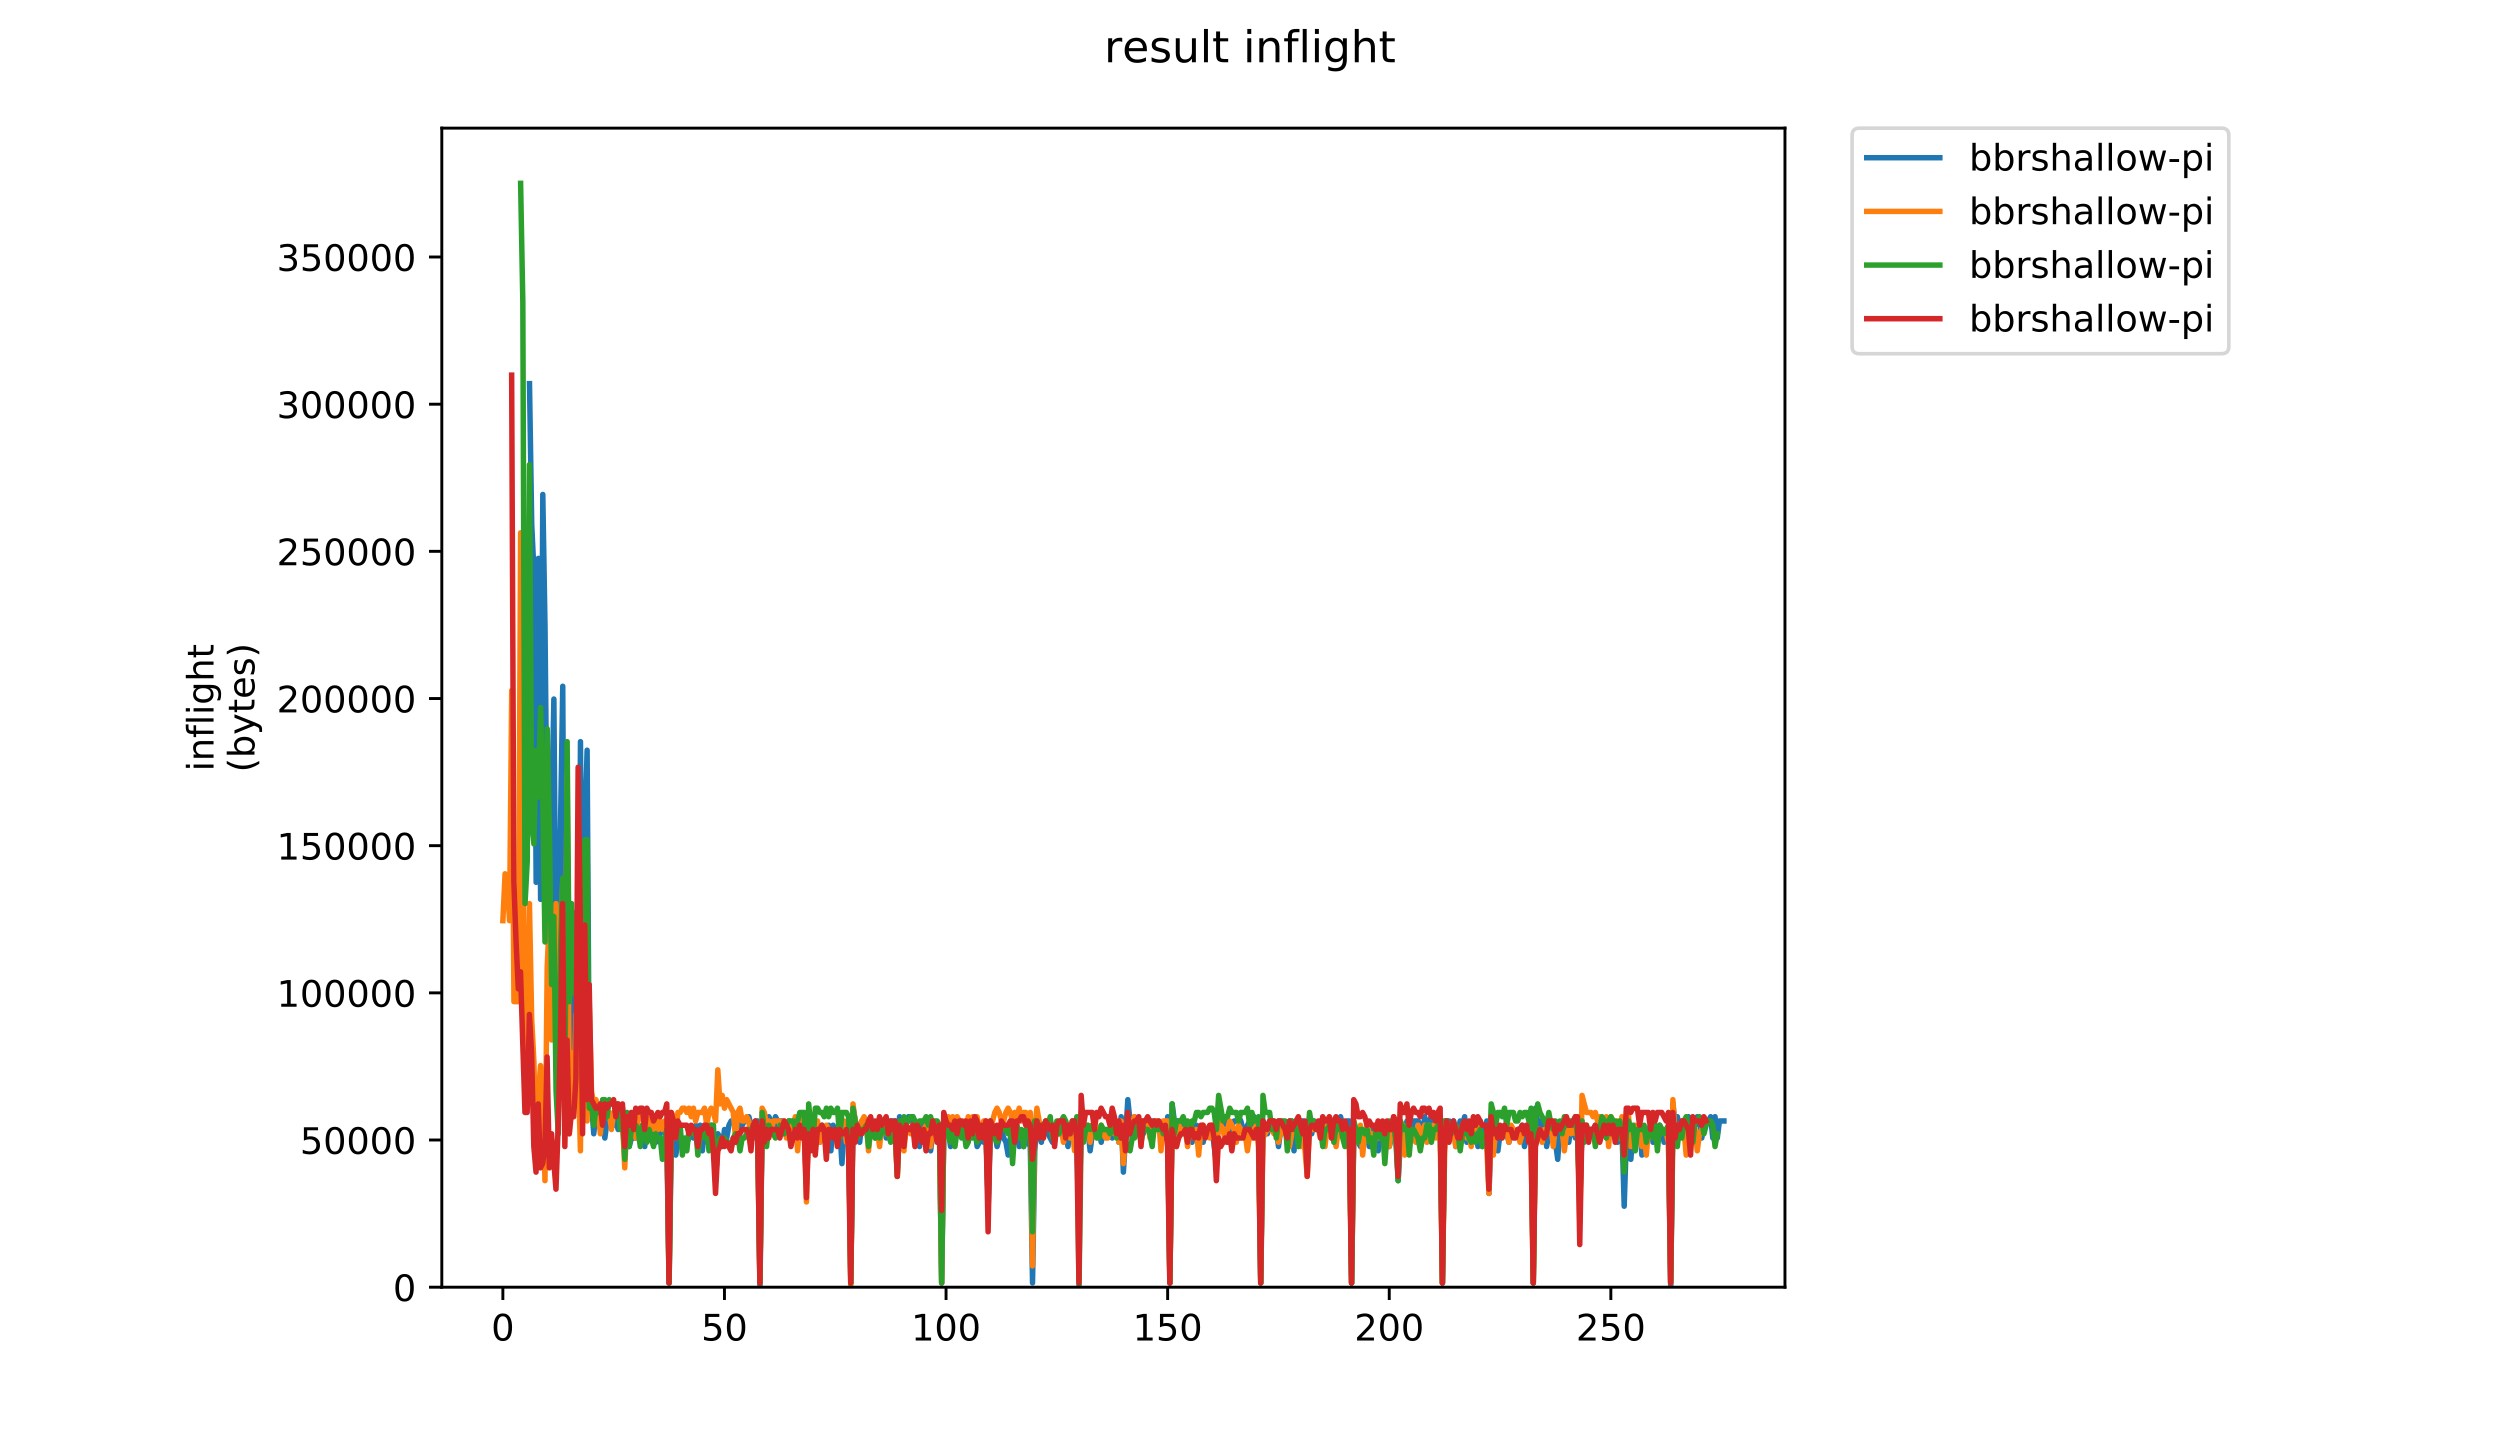 <?xml version="1.0" encoding="utf-8" standalone="no"?>
<!DOCTYPE svg PUBLIC "-//W3C//DTD SVG 1.1//EN"
  "http://www.w3.org/Graphics/SVG/1.1/DTD/svg11.dtd">
<!-- Created with matplotlib (https://matplotlib.org/) -->
<svg height="396pt" version="1.1" viewBox="0 0 684 396" width="684pt" xmlns="http://www.w3.org/2000/svg" xmlns:xlink="http://www.w3.org/1999/xlink">
 <defs>
  <style type="text/css">
*{stroke-linecap:butt;stroke-linejoin:round;}
  </style>
 </defs>
 <g id="figure_1">
  <g id="patch_1">
   <path d="M 0 396 
L 684 396 
L 684 0 
L 0 0 
z
" style="fill:#ffffff;"/>
  </g>
  <g id="axes_1">
   <g id="patch_2">
    <path d="M 120.879 352.174 
L 488.365 352.174 
L 488.365 35.062 
L 120.879 35.062 
z
" style="fill:#ffffff;"/>
   </g>
   <g id="matplotlib.axis_1">
    <g id="xtick_1">
     <g id="line2d_1">
      <defs>
       <path d="M 0 0 
L 0 3.5 
" id="m0b0ff124ad" style="stroke:#000000;stroke-width:0.8;"/>
      </defs>
      <g>
       <use style="stroke:#000000;stroke-width:0.8;" x="137.583" xlink:href="#m0b0ff124ad" y="352.174"/>
      </g>
     </g>
     <g id="text_1">
      <!-- 0 -->
      <defs>
       <path d="M 31.781 66.406 
Q 24.172 66.406 20.328 58.906 
Q 16.5 51.422 16.5 36.375 
Q 16.5 21.391 20.328 13.891 
Q 24.172 6.391 31.781 6.391 
Q 39.453 6.391 43.281 13.891 
Q 47.125 21.391 47.125 36.375 
Q 47.125 51.422 43.281 58.906 
Q 39.453 66.406 31.781 66.406 
z
M 31.781 74.219 
Q 44.047 74.219 50.516 64.516 
Q 56.984 54.828 56.984 36.375 
Q 56.984 17.969 50.516 8.266 
Q 44.047 -1.422 31.781 -1.422 
Q 19.531 -1.422 13.062 8.266 
Q 6.594 17.969 6.594 36.375 
Q 6.594 54.828 13.062 64.516 
Q 19.531 74.219 31.781 74.219 
z
" id="DejaVuSans-48"/>
      </defs>
      <g transform="translate(134.401 366.773)scale(0.1 -0.1)">
       <use xlink:href="#DejaVuSans-48"/>
      </g>
     </g>
    </g>
    <g id="xtick_2">
     <g id="line2d_2">
      <g>
       <use style="stroke:#000000;stroke-width:0.8;" x="198.211" xlink:href="#m0b0ff124ad" y="352.174"/>
      </g>
     </g>
     <g id="text_2">
      <!-- 50 -->
      <defs>
       <path d="M 10.797 72.906 
L 49.516 72.906 
L 49.516 64.594 
L 19.828 64.594 
L 19.828 46.734 
Q 21.969 47.469 24.109 47.828 
Q 26.266 48.188 28.422 48.188 
Q 40.625 48.188 47.75 41.5 
Q 54.891 34.812 54.891 23.391 
Q 54.891 11.625 47.562 5.094 
Q 40.234 -1.422 26.906 -1.422 
Q 22.312 -1.422 17.547 -0.641 
Q 12.797 0.141 7.719 1.703 
L 7.719 11.625 
Q 12.109 9.234 16.797 8.062 
Q 21.484 6.891 26.703 6.891 
Q 35.156 6.891 40.078 11.328 
Q 45.016 15.766 45.016 23.391 
Q 45.016 31 40.078 35.438 
Q 35.156 39.891 26.703 39.891 
Q 22.75 39.891 18.812 39.016 
Q 14.891 38.141 10.797 36.281 
z
" id="DejaVuSans-53"/>
      </defs>
      <g transform="translate(191.849 366.773)scale(0.1 -0.1)">
       <use xlink:href="#DejaVuSans-53"/>
       <use x="63.623" xlink:href="#DejaVuSans-48"/>
      </g>
     </g>
    </g>
    <g id="xtick_3">
     <g id="line2d_3">
      <g>
       <use style="stroke:#000000;stroke-width:0.8;" x="258.84" xlink:href="#m0b0ff124ad" y="352.174"/>
      </g>
     </g>
     <g id="text_3">
      <!-- 100 -->
      <defs>
       <path d="M 12.406 8.297 
L 28.516 8.297 
L 28.516 63.922 
L 10.984 60.406 
L 10.984 69.391 
L 28.422 72.906 
L 38.281 72.906 
L 38.281 8.297 
L 54.391 8.297 
L 54.391 0 
L 12.406 0 
z
" id="DejaVuSans-49"/>
      </defs>
      <g transform="translate(249.297 366.773)scale(0.1 -0.1)">
       <use xlink:href="#DejaVuSans-49"/>
       <use x="63.623" xlink:href="#DejaVuSans-48"/>
       <use x="127.246" xlink:href="#DejaVuSans-48"/>
      </g>
     </g>
    </g>
    <g id="xtick_4">
     <g id="line2d_4">
      <g>
       <use style="stroke:#000000;stroke-width:0.8;" x="319.469" xlink:href="#m0b0ff124ad" y="352.174"/>
      </g>
     </g>
     <g id="text_4">
      <!-- 150 -->
      <g transform="translate(309.926 366.773)scale(0.1 -0.1)">
       <use xlink:href="#DejaVuSans-49"/>
       <use x="63.623" xlink:href="#DejaVuSans-53"/>
       <use x="127.246" xlink:href="#DejaVuSans-48"/>
      </g>
     </g>
    </g>
    <g id="xtick_5">
     <g id="line2d_5">
      <g>
       <use style="stroke:#000000;stroke-width:0.8;" x="380.098" xlink:href="#m0b0ff124ad" y="352.174"/>
      </g>
     </g>
     <g id="text_5">
      <!-- 200 -->
      <defs>
       <path d="M 19.188 8.297 
L 53.609 8.297 
L 53.609 0 
L 7.328 0 
L 7.328 8.297 
Q 12.938 14.109 22.625 23.891 
Q 32.328 33.688 34.812 36.531 
Q 39.547 41.844 41.422 45.531 
Q 43.312 49.219 43.312 52.781 
Q 43.312 58.594 39.234 62.25 
Q 35.156 65.922 28.609 65.922 
Q 23.969 65.922 18.812 64.312 
Q 13.672 62.703 7.812 59.422 
L 7.812 69.391 
Q 13.766 71.781 18.938 73 
Q 24.125 74.219 28.422 74.219 
Q 39.75 74.219 46.484 68.547 
Q 53.219 62.891 53.219 53.422 
Q 53.219 48.922 51.531 44.891 
Q 49.859 40.875 45.406 35.406 
Q 44.188 33.984 37.641 27.219 
Q 31.109 20.453 19.188 8.297 
z
" id="DejaVuSans-50"/>
      </defs>
      <g transform="translate(370.555 366.773)scale(0.1 -0.1)">
       <use xlink:href="#DejaVuSans-50"/>
       <use x="63.623" xlink:href="#DejaVuSans-48"/>
       <use x="127.246" xlink:href="#DejaVuSans-48"/>
      </g>
     </g>
    </g>
    <g id="xtick_6">
     <g id="line2d_6">
      <g>
       <use style="stroke:#000000;stroke-width:0.8;" x="440.727" xlink:href="#m0b0ff124ad" y="352.174"/>
      </g>
     </g>
     <g id="text_6">
      <!-- 250 -->
      <g transform="translate(431.184 366.773)scale(0.1 -0.1)">
       <use xlink:href="#DejaVuSans-50"/>
       <use x="63.623" xlink:href="#DejaVuSans-53"/>
       <use x="127.246" xlink:href="#DejaVuSans-48"/>
      </g>
     </g>
    </g>
   </g>
   <g id="matplotlib.axis_2">
    <g id="ytick_1">
     <g id="line2d_7">
      <defs>
       <path d="M 0 0 
L -3.5 0 
" id="mb850fa2fb5" style="stroke:#000000;stroke-width:0.8;"/>
      </defs>
      <g>
       <use style="stroke:#000000;stroke-width:0.8;" x="120.879" xlink:href="#mb850fa2fb5" y="352.174"/>
      </g>
     </g>
     <g id="text_7">
      <!-- 0 -->
      <g transform="translate(107.516 355.973)scale(0.1 -0.1)">
       <use xlink:href="#DejaVuSans-48"/>
      </g>
     </g>
    </g>
    <g id="ytick_2">
     <g id="line2d_8">
      <g>
       <use style="stroke:#000000;stroke-width:0.8;" x="120.879" xlink:href="#mb850fa2fb5" y="311.909"/>
      </g>
     </g>
     <g id="text_8">
      <!-- 50000 -->
      <g transform="translate(82.066 315.709)scale(0.1 -0.1)">
       <use xlink:href="#DejaVuSans-53"/>
       <use x="63.623" xlink:href="#DejaVuSans-48"/>
       <use x="127.246" xlink:href="#DejaVuSans-48"/>
       <use x="190.869" xlink:href="#DejaVuSans-48"/>
       <use x="254.492" xlink:href="#DejaVuSans-48"/>
      </g>
     </g>
    </g>
    <g id="ytick_3">
     <g id="line2d_9">
      <g>
       <use style="stroke:#000000;stroke-width:0.8;" x="120.879" xlink:href="#mb850fa2fb5" y="271.645"/>
      </g>
     </g>
     <g id="text_9">
      <!-- 100000 -->
      <g transform="translate(75.704 275.444)scale(0.1 -0.1)">
       <use xlink:href="#DejaVuSans-49"/>
       <use x="63.623" xlink:href="#DejaVuSans-48"/>
       <use x="127.246" xlink:href="#DejaVuSans-48"/>
       <use x="190.869" xlink:href="#DejaVuSans-48"/>
       <use x="254.492" xlink:href="#DejaVuSans-48"/>
       <use x="318.115" xlink:href="#DejaVuSans-48"/>
      </g>
     </g>
    </g>
    <g id="ytick_4">
     <g id="line2d_10">
      <g>
       <use style="stroke:#000000;stroke-width:0.8;" x="120.879" xlink:href="#mb850fa2fb5" y="231.38"/>
      </g>
     </g>
     <g id="text_10">
      <!-- 150000 -->
      <g transform="translate(75.704 235.179)scale(0.1 -0.1)">
       <use xlink:href="#DejaVuSans-49"/>
       <use x="63.623" xlink:href="#DejaVuSans-53"/>
       <use x="127.246" xlink:href="#DejaVuSans-48"/>
       <use x="190.869" xlink:href="#DejaVuSans-48"/>
       <use x="254.492" xlink:href="#DejaVuSans-48"/>
       <use x="318.115" xlink:href="#DejaVuSans-48"/>
      </g>
     </g>
    </g>
    <g id="ytick_5">
     <g id="line2d_11">
      <g>
       <use style="stroke:#000000;stroke-width:0.8;" x="120.879" xlink:href="#mb850fa2fb5" y="191.115"/>
      </g>
     </g>
     <g id="text_11">
      <!-- 200000 -->
      <g transform="translate(75.704 194.915)scale(0.1 -0.1)">
       <use xlink:href="#DejaVuSans-50"/>
       <use x="63.623" xlink:href="#DejaVuSans-48"/>
       <use x="127.246" xlink:href="#DejaVuSans-48"/>
       <use x="190.869" xlink:href="#DejaVuSans-48"/>
       <use x="254.492" xlink:href="#DejaVuSans-48"/>
       <use x="318.115" xlink:href="#DejaVuSans-48"/>
      </g>
     </g>
    </g>
    <g id="ytick_6">
     <g id="line2d_12">
      <g>
       <use style="stroke:#000000;stroke-width:0.8;" x="120.879" xlink:href="#mb850fa2fb5" y="150.851"/>
      </g>
     </g>
     <g id="text_12">
      <!-- 250000 -->
      <g transform="translate(75.704 154.65)scale(0.1 -0.1)">
       <use xlink:href="#DejaVuSans-50"/>
       <use x="63.623" xlink:href="#DejaVuSans-53"/>
       <use x="127.246" xlink:href="#DejaVuSans-48"/>
       <use x="190.869" xlink:href="#DejaVuSans-48"/>
       <use x="254.492" xlink:href="#DejaVuSans-48"/>
       <use x="318.115" xlink:href="#DejaVuSans-48"/>
      </g>
     </g>
    </g>
    <g id="ytick_7">
     <g id="line2d_13">
      <g>
       <use style="stroke:#000000;stroke-width:0.8;" x="120.879" xlink:href="#mb850fa2fb5" y="110.586"/>
      </g>
     </g>
     <g id="text_13">
      <!-- 300000 -->
      <defs>
       <path d="M 40.578 39.312 
Q 47.656 37.797 51.625 33 
Q 55.609 28.219 55.609 21.188 
Q 55.609 10.406 48.188 4.484 
Q 40.766 -1.422 27.094 -1.422 
Q 22.516 -1.422 17.656 -0.516 
Q 12.797 0.391 7.625 2.203 
L 7.625 11.719 
Q 11.719 9.328 16.594 8.109 
Q 21.484 6.891 26.812 6.891 
Q 36.078 6.891 40.938 10.547 
Q 45.797 14.203 45.797 21.188 
Q 45.797 27.641 41.281 31.266 
Q 36.766 34.906 28.719 34.906 
L 20.219 34.906 
L 20.219 43.016 
L 29.109 43.016 
Q 36.375 43.016 40.234 45.922 
Q 44.094 48.828 44.094 54.297 
Q 44.094 59.906 40.109 62.906 
Q 36.141 65.922 28.719 65.922 
Q 24.656 65.922 20.016 65.031 
Q 15.375 64.156 9.812 62.312 
L 9.812 71.094 
Q 15.438 72.656 20.344 73.438 
Q 25.25 74.219 29.594 74.219 
Q 40.828 74.219 47.359 69.109 
Q 53.906 64.016 53.906 55.328 
Q 53.906 49.266 50.438 45.094 
Q 46.969 40.922 40.578 39.312 
z
" id="DejaVuSans-51"/>
      </defs>
      <g transform="translate(75.704 114.385)scale(0.1 -0.1)">
       <use xlink:href="#DejaVuSans-51"/>
       <use x="63.623" xlink:href="#DejaVuSans-48"/>
       <use x="127.246" xlink:href="#DejaVuSans-48"/>
       <use x="190.869" xlink:href="#DejaVuSans-48"/>
       <use x="254.492" xlink:href="#DejaVuSans-48"/>
       <use x="318.115" xlink:href="#DejaVuSans-48"/>
      </g>
     </g>
    </g>
    <g id="ytick_8">
     <g id="line2d_14">
      <g>
       <use style="stroke:#000000;stroke-width:0.8;" x="120.879" xlink:href="#mb850fa2fb5" y="70.321"/>
      </g>
     </g>
     <g id="text_14">
      <!-- 350000 -->
      <g transform="translate(75.704 74.12)scale(0.1 -0.1)">
       <use xlink:href="#DejaVuSans-51"/>
       <use x="63.623" xlink:href="#DejaVuSans-53"/>
       <use x="127.246" xlink:href="#DejaVuSans-48"/>
       <use x="190.869" xlink:href="#DejaVuSans-48"/>
       <use x="254.492" xlink:href="#DejaVuSans-48"/>
       <use x="318.115" xlink:href="#DejaVuSans-48"/>
      </g>
     </g>
    </g>
    <g id="text_15">
     <!-- inflight -->
     <defs>
      <path d="M 9.422 54.688 
L 18.406 54.688 
L 18.406 0 
L 9.422 0 
z
M 9.422 75.984 
L 18.406 75.984 
L 18.406 64.594 
L 9.422 64.594 
z
" id="DejaVuSans-105"/>
      <path d="M 54.891 33.016 
L 54.891 0 
L 45.906 0 
L 45.906 32.719 
Q 45.906 40.484 42.875 44.328 
Q 39.844 48.188 33.797 48.188 
Q 26.516 48.188 22.312 43.547 
Q 18.109 38.922 18.109 30.906 
L 18.109 0 
L 9.078 0 
L 9.078 54.688 
L 18.109 54.688 
L 18.109 46.188 
Q 21.344 51.125 25.703 53.562 
Q 30.078 56 35.797 56 
Q 45.219 56 50.047 50.172 
Q 54.891 44.344 54.891 33.016 
z
" id="DejaVuSans-110"/>
      <path d="M 37.109 75.984 
L 37.109 68.5 
L 28.516 68.5 
Q 23.688 68.5 21.797 66.547 
Q 19.922 64.594 19.922 59.516 
L 19.922 54.688 
L 34.719 54.688 
L 34.719 47.703 
L 19.922 47.703 
L 19.922 0 
L 10.891 0 
L 10.891 47.703 
L 2.297 47.703 
L 2.297 54.688 
L 10.891 54.688 
L 10.891 58.5 
Q 10.891 67.625 15.141 71.797 
Q 19.391 75.984 28.609 75.984 
z
" id="DejaVuSans-102"/>
      <path d="M 9.422 75.984 
L 18.406 75.984 
L 18.406 0 
L 9.422 0 
z
" id="DejaVuSans-108"/>
      <path d="M 45.406 27.984 
Q 45.406 37.75 41.375 43.109 
Q 37.359 48.484 30.078 48.484 
Q 22.859 48.484 18.828 43.109 
Q 14.797 37.75 14.797 27.984 
Q 14.797 18.266 18.828 12.891 
Q 22.859 7.516 30.078 7.516 
Q 37.359 7.516 41.375 12.891 
Q 45.406 18.266 45.406 27.984 
z
M 54.391 6.781 
Q 54.391 -7.172 48.188 -13.984 
Q 42 -20.797 29.203 -20.797 
Q 24.469 -20.797 20.266 -20.094 
Q 16.062 -19.391 12.109 -17.922 
L 12.109 -9.188 
Q 16.062 -11.328 19.922 -12.344 
Q 23.781 -13.375 27.781 -13.375 
Q 36.625 -13.375 41.016 -8.766 
Q 45.406 -4.156 45.406 5.172 
L 45.406 9.625 
Q 42.625 4.781 38.281 2.391 
Q 33.938 0 27.875 0 
Q 17.828 0 11.672 7.656 
Q 5.516 15.328 5.516 27.984 
Q 5.516 40.672 11.672 48.328 
Q 17.828 56 27.875 56 
Q 33.938 56 38.281 53.609 
Q 42.625 51.219 45.406 46.391 
L 45.406 54.688 
L 54.391 54.688 
z
" id="DejaVuSans-103"/>
      <path d="M 54.891 33.016 
L 54.891 0 
L 45.906 0 
L 45.906 32.719 
Q 45.906 40.484 42.875 44.328 
Q 39.844 48.188 33.797 48.188 
Q 26.516 48.188 22.312 43.547 
Q 18.109 38.922 18.109 30.906 
L 18.109 0 
L 9.078 0 
L 9.078 75.984 
L 18.109 75.984 
L 18.109 46.188 
Q 21.344 51.125 25.703 53.562 
Q 30.078 56 35.797 56 
Q 45.219 56 50.047 50.172 
Q 54.891 44.344 54.891 33.016 
z
" id="DejaVuSans-104"/>
      <path d="M 18.312 70.219 
L 18.312 54.688 
L 36.812 54.688 
L 36.812 47.703 
L 18.312 47.703 
L 18.312 18.016 
Q 18.312 11.328 20.141 9.422 
Q 21.969 7.516 27.594 7.516 
L 36.812 7.516 
L 36.812 0 
L 27.594 0 
Q 17.188 0 13.234 3.875 
Q 9.281 7.766 9.281 18.016 
L 9.281 47.703 
L 2.688 47.703 
L 2.688 54.688 
L 9.281 54.688 
L 9.281 70.219 
z
" id="DejaVuSans-116"/>
     </defs>
     <g transform="translate(58.426 211.018)rotate(-90)scale(0.1 -0.1)">
      <use xlink:href="#DejaVuSans-105"/>
      <use x="27.783" xlink:href="#DejaVuSans-110"/>
      <use x="91.162" xlink:href="#DejaVuSans-102"/>
      <use x="126.367" xlink:href="#DejaVuSans-108"/>
      <use x="154.15" xlink:href="#DejaVuSans-105"/>
      <use x="181.934" xlink:href="#DejaVuSans-103"/>
      <use x="245.41" xlink:href="#DejaVuSans-104"/>
      <use x="308.789" xlink:href="#DejaVuSans-116"/>
     </g>
     <!-- (bytes) -->
     <defs>
      <path d="M 31 75.875 
Q 24.469 64.656 21.281 53.656 
Q 18.109 42.672 18.109 31.391 
Q 18.109 20.125 21.312 9.062 
Q 24.516 -2 31 -13.188 
L 23.188 -13.188 
Q 15.875 -1.703 12.234 9.375 
Q 8.594 20.453 8.594 31.391 
Q 8.594 42.281 12.203 53.312 
Q 15.828 64.359 23.188 75.875 
z
" id="DejaVuSans-40"/>
      <path d="M 48.688 27.297 
Q 48.688 37.203 44.609 42.844 
Q 40.531 48.484 33.406 48.484 
Q 26.266 48.484 22.188 42.844 
Q 18.109 37.203 18.109 27.297 
Q 18.109 17.391 22.188 11.75 
Q 26.266 6.109 33.406 6.109 
Q 40.531 6.109 44.609 11.75 
Q 48.688 17.391 48.688 27.297 
z
M 18.109 46.391 
Q 20.953 51.266 25.266 53.625 
Q 29.594 56 35.594 56 
Q 45.562 56 51.781 48.094 
Q 58.016 40.188 58.016 27.297 
Q 58.016 14.406 51.781 6.484 
Q 45.562 -1.422 35.594 -1.422 
Q 29.594 -1.422 25.266 0.953 
Q 20.953 3.328 18.109 8.203 
L 18.109 0 
L 9.078 0 
L 9.078 75.984 
L 18.109 75.984 
z
" id="DejaVuSans-98"/>
      <path d="M 32.172 -5.078 
Q 28.375 -14.844 24.75 -17.812 
Q 21.141 -20.797 15.094 -20.797 
L 7.906 -20.797 
L 7.906 -13.281 
L 13.188 -13.281 
Q 16.891 -13.281 18.938 -11.516 
Q 21 -9.766 23.484 -3.219 
L 25.094 0.875 
L 2.984 54.688 
L 12.5 54.688 
L 29.594 11.922 
L 46.688 54.688 
L 56.203 54.688 
z
" id="DejaVuSans-121"/>
      <path d="M 56.203 29.594 
L 56.203 25.203 
L 14.891 25.203 
Q 15.484 15.922 20.484 11.062 
Q 25.484 6.203 34.422 6.203 
Q 39.594 6.203 44.453 7.469 
Q 49.312 8.734 54.109 11.281 
L 54.109 2.781 
Q 49.266 0.734 44.188 -0.344 
Q 39.109 -1.422 33.891 -1.422 
Q 20.797 -1.422 13.156 6.188 
Q 5.516 13.812 5.516 26.812 
Q 5.516 40.234 12.766 48.109 
Q 20.016 56 32.328 56 
Q 43.359 56 49.781 48.891 
Q 56.203 41.797 56.203 29.594 
z
M 47.219 32.234 
Q 47.125 39.594 43.094 43.984 
Q 39.062 48.391 32.422 48.391 
Q 24.906 48.391 20.391 44.141 
Q 15.875 39.891 15.188 32.172 
z
" id="DejaVuSans-101"/>
      <path d="M 44.281 53.078 
L 44.281 44.578 
Q 40.484 46.531 36.375 47.5 
Q 32.281 48.484 27.875 48.484 
Q 21.188 48.484 17.844 46.438 
Q 14.5 44.391 14.5 40.281 
Q 14.5 37.156 16.891 35.375 
Q 19.281 33.594 26.516 31.984 
L 29.594 31.297 
Q 39.156 29.25 43.188 25.516 
Q 47.219 21.781 47.219 15.094 
Q 47.219 7.469 41.188 3.016 
Q 35.156 -1.422 24.609 -1.422 
Q 20.219 -1.422 15.453 -0.562 
Q 10.688 0.297 5.422 2 
L 5.422 11.281 
Q 10.406 8.688 15.234 7.391 
Q 20.062 6.109 24.812 6.109 
Q 31.156 6.109 34.562 8.281 
Q 37.984 10.453 37.984 14.406 
Q 37.984 18.062 35.516 20.016 
Q 33.062 21.969 24.703 23.781 
L 21.578 24.516 
Q 13.234 26.266 9.516 29.906 
Q 5.812 33.547 5.812 39.891 
Q 5.812 47.609 11.281 51.797 
Q 16.75 56 26.812 56 
Q 31.781 56 36.172 55.266 
Q 40.578 54.547 44.281 53.078 
z
" id="DejaVuSans-115"/>
      <path d="M 8.016 75.875 
L 15.828 75.875 
Q 23.141 64.359 26.781 53.312 
Q 30.422 42.281 30.422 31.391 
Q 30.422 20.453 26.781 9.375 
Q 23.141 -1.703 15.828 -13.188 
L 8.016 -13.188 
Q 14.5 -2 17.703 9.062 
Q 20.906 20.125 20.906 31.391 
Q 20.906 42.672 17.703 53.656 
Q 14.5 64.656 8.016 75.875 
z
" id="DejaVuSans-41"/>
     </defs>
     <g transform="translate(69.624 211.295)rotate(-90)scale(0.1 -0.1)">
      <use xlink:href="#DejaVuSans-40"/>
      <use x="39.014" xlink:href="#DejaVuSans-98"/>
      <use x="102.49" xlink:href="#DejaVuSans-121"/>
      <use x="161.67" xlink:href="#DejaVuSans-116"/>
      <use x="200.879" xlink:href="#DejaVuSans-101"/>
      <use x="262.402" xlink:href="#DejaVuSans-115"/>
      <use x="314.502" xlink:href="#DejaVuSans-41"/>
     </g>
    </g>
   </g>
   <g id="line2d_15">
    <path clip-path="url(#p25287ca814)" d="M 144.871 104.968 
L 145.478 143.448 
L 146.084 156.275 
L 146.69 241.398 
L 147.297 152.777 
L 147.903 246.062 
L 148.509 135.286 
L 149.115 171.434 
L 149.722 233.235 
L 150.328 251.892 
L 151.541 191.257 
L 152.147 268.217 
L 152.753 263.553 
L 153.966 187.759 
L 154.572 293.871 
L 155.178 235.568 
L 155.785 285.708 
L 156.391 265.885 
L 156.997 288.041 
L 157.603 271.716 
L 158.21 296.203 
L 158.816 202.918 
L 159.422 298.535 
L 160.029 226.239 
L 160.635 205.25 
L 161.241 299.701 
L 161.847 302.033 
L 162.454 310.196 
L 163.06 304.365 
L 163.666 306.698 
L 164.879 306.698 
L 165.485 311.362 
L 166.091 306.698 
L 167.304 306.698 
L 167.91 307.864 
L 168.517 306.698 
L 169.123 309.03 
L 169.729 307.864 
L 170.336 307.864 
L 170.942 316.026 
L 171.548 309.03 
L 172.154 313.694 
L 172.761 311.362 
L 173.973 311.362 
L 174.58 309.03 
L 175.186 311.362 
L 175.792 307.864 
L 176.398 313.694 
L 177.005 307.864 
L 178.217 310.196 
L 178.824 309.03 
L 179.43 312.528 
L 181.855 307.864 
L 182.461 312.528 
L 183.068 351.008 
L 183.674 309.03 
L 184.886 316.026 
L 185.493 312.528 
L 186.099 311.362 
L 187.312 313.694 
L 188.524 311.362 
L 189.13 309.03 
L 189.737 311.362 
L 190.343 307.864 
L 190.949 313.694 
L 191.556 307.864 
L 192.162 314.86 
L 192.768 307.864 
L 193.375 310.196 
L 193.981 313.694 
L 194.587 307.864 
L 195.193 310.196 
L 195.8 323.023 
L 196.406 310.196 
L 197.012 311.362 
L 197.619 313.694 
L 198.225 309.03 
L 198.831 311.362 
L 199.437 307.864 
L 200.044 306.698 
L 200.65 306.698 
L 201.256 305.532 
L 201.863 312.528 
L 202.469 305.532 
L 203.075 307.864 
L 203.681 306.698 
L 204.288 306.698 
L 204.894 305.532 
L 205.5 307.864 
L 206.107 311.362 
L 206.713 306.698 
L 207.319 306.698 
L 207.925 352.174 
L 208.532 306.698 
L 209.138 306.698 
L 209.744 307.864 
L 210.351 305.532 
L 210.957 306.698 
L 211.563 310.196 
L 212.169 305.532 
L 212.776 306.698 
L 213.988 306.698 
L 214.595 309.03 
L 215.807 306.698 
L 216.414 310.196 
L 217.02 307.864 
L 217.626 309.03 
L 218.232 311.362 
L 218.839 309.03 
L 219.445 310.196 
L 220.051 310.196 
L 220.658 324.189 
L 221.264 305.532 
L 221.87 307.864 
L 222.476 307.864 
L 223.083 311.362 
L 223.689 310.196 
L 224.295 312.528 
L 224.902 307.864 
L 226.114 312.528 
L 226.72 307.864 
L 227.327 314.86 
L 227.933 307.864 
L 228.539 309.03 
L 229.752 309.03 
L 230.358 318.358 
L 230.964 309.03 
L 231.571 309.03 
L 232.177 307.864 
L 232.783 351.008 
L 233.39 303.199 
L 233.996 306.698 
L 234.602 307.864 
L 235.208 312.528 
L 235.815 306.698 
L 237.027 306.698 
L 238.24 309.03 
L 238.846 307.864 
L 239.453 311.362 
L 240.059 307.864 
L 240.665 306.698 
L 241.271 306.698 
L 241.878 307.864 
L 242.484 311.362 
L 243.09 310.196 
L 243.697 306.698 
L 244.909 306.698 
L 245.515 314.86 
L 246.122 305.532 
L 246.728 306.698 
L 247.334 312.528 
L 247.941 307.864 
L 248.547 305.532 
L 249.153 306.698 
L 249.759 305.532 
L 250.366 307.864 
L 250.972 307.864 
L 251.578 313.694 
L 252.185 309.03 
L 252.791 306.698 
L 253.397 307.864 
L 254.003 310.196 
L 254.61 314.86 
L 255.216 310.196 
L 255.822 309.03 
L 257.035 309.03 
L 257.641 351.008 
L 258.247 306.698 
L 258.854 309.03 
L 259.46 309.03 
L 260.066 313.694 
L 260.673 309.03 
L 261.279 310.196 
L 261.885 309.03 
L 262.492 309.03 
L 263.098 307.864 
L 263.704 309.03 
L 264.31 312.528 
L 264.917 307.864 
L 265.523 309.03 
L 266.736 309.03 
L 267.342 313.694 
L 268.554 311.362 
L 269.161 312.528 
L 269.767 310.196 
L 270.373 330.019 
L 270.98 307.864 
L 271.586 310.196 
L 272.192 310.196 
L 272.798 313.694 
L 274.011 309.03 
L 274.617 311.362 
L 275.224 312.528 
L 275.83 316.026 
L 276.436 311.362 
L 277.042 313.694 
L 277.649 310.196 
L 278.255 310.196 
L 278.861 313.694 
L 279.468 310.196 
L 280.074 313.694 
L 280.68 310.196 
L 281.286 312.528 
L 281.893 313.694 
L 282.499 351.008 
L 283.105 314.86 
L 283.712 307.864 
L 284.318 309.03 
L 284.924 312.528 
L 285.531 307.864 
L 286.137 307.864 
L 286.743 310.196 
L 287.956 312.528 
L 288.562 309.03 
L 289.168 307.864 
L 289.775 310.196 
L 290.381 307.864 
L 290.987 310.196 
L 291.593 310.196 
L 292.2 313.694 
L 292.806 309.03 
L 293.412 310.196 
L 294.019 309.03 
L 294.625 310.196 
L 295.231 334.683 
L 295.837 304.365 
L 296.444 309.03 
L 297.05 307.864 
L 297.656 309.03 
L 298.263 314.86 
L 298.869 310.196 
L 299.475 309.03 
L 300.081 310.196 
L 300.688 309.03 
L 301.294 312.528 
L 301.9 309.03 
L 302.507 310.196 
L 303.719 310.196 
L 304.325 311.362 
L 304.932 309.03 
L 305.538 309.03 
L 306.144 312.528 
L 306.751 305.532 
L 307.357 320.69 
L 308.57 300.867 
L 309.176 306.698 
L 309.782 311.362 
L 310.388 305.532 
L 310.995 306.698 
L 312.207 306.698 
L 312.814 310.196 
L 313.42 306.698 
L 316.451 306.698 
L 317.058 309.03 
L 317.664 307.864 
L 318.27 307.864 
L 318.876 311.362 
L 319.483 305.532 
L 320.089 351.008 
L 320.695 302.033 
L 321.302 306.698 
L 322.514 306.698 
L 323.12 310.196 
L 323.727 307.864 
L 324.939 310.196 
L 325.546 309.03 
L 326.152 312.528 
L 327.364 307.864 
L 327.971 309.03 
L 328.577 309.03 
L 329.183 312.528 
L 329.79 309.03 
L 330.396 310.196 
L 331.002 309.03 
L 331.609 309.03 
L 332.821 318.358 
L 333.427 303.199 
L 334.034 306.698 
L 334.64 307.864 
L 335.246 306.698 
L 335.853 306.698 
L 336.459 311.362 
L 337.065 307.864 
L 337.671 306.698 
L 338.278 306.698 
L 338.884 305.532 
L 339.49 306.698 
L 340.097 309.03 
L 340.703 310.196 
L 341.309 307.864 
L 341.915 306.698 
L 342.522 307.864 
L 343.128 305.532 
L 343.734 311.362 
L 344.341 307.864 
L 344.947 351.008 
L 345.553 306.698 
L 346.159 307.864 
L 346.766 310.196 
L 347.372 307.864 
L 347.978 309.03 
L 348.585 307.864 
L 349.191 309.03 
L 349.797 313.694 
L 350.403 309.03 
L 351.616 309.03 
L 352.222 310.196 
L 352.829 310.196 
L 353.435 306.698 
L 354.041 314.86 
L 354.648 306.698 
L 356.466 306.698 
L 357.073 309.03 
L 357.679 317.192 
L 358.285 305.532 
L 358.892 310.196 
L 359.498 306.698 
L 360.104 307.864 
L 360.71 307.864 
L 361.317 306.698 
L 361.923 311.362 
L 362.529 307.864 
L 363.136 307.864 
L 363.742 306.698 
L 364.348 309.03 
L 364.954 310.196 
L 365.561 306.698 
L 366.167 306.698 
L 366.773 305.532 
L 367.986 310.196 
L 368.592 306.698 
L 369.198 306.698 
L 369.805 351.008 
L 370.411 309.03 
L 371.017 311.362 
L 372.23 313.694 
L 373.442 309.03 
L 374.655 313.694 
L 375.261 309.03 
L 376.474 309.03 
L 377.08 314.86 
L 377.687 310.196 
L 378.293 309.03 
L 378.899 310.196 
L 379.505 310.196 
L 380.112 313.694 
L 380.718 311.362 
L 381.324 307.864 
L 381.931 310.196 
L 382.537 323.023 
L 383.143 312.528 
L 383.749 310.196 
L 384.356 309.03 
L 384.962 306.698 
L 385.568 307.864 
L 386.175 310.196 
L 386.781 306.698 
L 387.993 306.698 
L 388.6 307.864 
L 389.206 310.196 
L 389.812 305.532 
L 390.419 311.362 
L 391.025 306.698 
L 391.631 305.532 
L 392.237 310.196 
L 392.844 306.698 
L 394.056 306.698 
L 394.663 351.008 
L 395.269 306.698 
L 396.481 306.698 
L 397.088 307.864 
L 397.694 306.698 
L 398.3 313.694 
L 398.907 309.03 
L 399.513 306.698 
L 400.119 307.864 
L 400.726 305.532 
L 401.332 312.528 
L 401.938 307.864 
L 402.544 311.362 
L 403.151 306.698 
L 403.757 307.864 
L 404.363 313.694 
L 404.97 306.698 
L 405.576 313.694 
L 406.788 306.698 
L 407.395 326.521 
L 408.001 306.698 
L 409.214 309.03 
L 409.82 314.86 
L 410.426 310.196 
L 411.032 309.03 
L 411.639 309.03 
L 412.245 310.196 
L 412.851 312.528 
L 413.458 309.03 
L 414.064 309.03 
L 414.67 310.196 
L 415.276 309.03 
L 415.883 309.03 
L 416.489 307.864 
L 417.095 313.694 
L 417.702 310.196 
L 418.914 307.864 
L 419.52 351.008 
L 420.127 303.199 
L 420.733 307.864 
L 421.339 306.698 
L 421.946 309.03 
L 422.552 306.698 
L 423.158 313.694 
L 423.765 310.196 
L 424.977 307.864 
L 426.19 317.192 
L 426.796 309.03 
L 428.615 309.03 
L 429.221 312.528 
L 429.827 307.864 
L 430.434 309.03 
L 431.04 311.362 
L 431.646 310.196 
L 432.253 328.853 
L 432.859 307.864 
L 434.071 310.196 
L 434.678 309.03 
L 435.284 309.03 
L 435.89 310.196 
L 436.497 307.864 
L 437.103 309.03 
L 438.315 309.03 
L 439.528 311.362 
L 440.134 309.03 
L 441.347 309.03 
L 441.953 311.362 
L 442.559 312.528 
L 443.166 307.864 
L 443.772 309.03 
L 444.378 330.019 
L 444.985 311.362 
L 445.591 309.03 
L 446.197 317.192 
L 446.804 310.196 
L 447.41 309.03 
L 448.016 310.196 
L 448.622 307.864 
L 449.229 316.026 
L 449.835 309.03 
L 451.048 309.03 
L 451.654 307.864 
L 452.26 312.528 
L 452.866 309.03 
L 453.473 312.528 
L 454.079 307.864 
L 454.685 309.03 
L 455.292 312.528 
L 455.898 310.196 
L 456.504 312.528 
L 457.11 352.174 
L 457.717 302.033 
L 458.323 307.864 
L 458.929 305.532 
L 459.536 310.196 
L 460.142 306.698 
L 461.354 306.698 
L 461.961 305.532 
L 462.567 310.196 
L 463.173 307.864 
L 463.78 307.864 
L 464.386 305.532 
L 464.992 306.698 
L 465.598 311.362 
L 466.205 307.864 
L 466.811 306.698 
L 467.417 306.698 
L 468.024 305.532 
L 468.63 311.362 
L 469.236 305.532 
L 469.843 311.362 
L 470.449 306.698 
L 471.661 306.698 
L 471.661 306.698 
" style="fill:none;stroke:#1f77b4;stroke-linecap:square;stroke-width:1.5;"/>
   </g>
   <g id="line2d_16">
    <path clip-path="url(#p25287ca814)" d="M 137.583 251.892 
L 138.189 239.066 
L 138.795 241.398 
L 139.401 251.892 
L 140.008 188.925 
L 140.614 274.048 
L 141.827 274.048 
L 142.433 145.78 
L 143.039 229.737 
L 143.645 290.373 
L 144.252 295.037 
L 144.858 247.228 
L 145.464 278.712 
L 146.071 290.373 
L 146.677 318.358 
L 147.283 299.701 
L 147.889 291.539 
L 148.496 299.701 
L 149.102 323.023 
L 149.708 264.719 
L 150.315 250.726 
L 150.921 284.542 
L 151.527 271.716 
L 152.133 247.228 
L 152.74 289.207 
L 153.952 241.398 
L 154.559 296.203 
L 155.165 212.246 
L 155.771 310.196 
L 156.378 288.041 
L 156.984 300.867 
L 157.59 277.546 
L 158.196 292.705 
L 158.803 314.86 
L 159.409 250.726 
L 160.015 258.889 
L 160.622 306.698 
L 161.228 275.214 
L 161.834 298.535 
L 162.44 302.033 
L 163.047 300.867 
L 163.653 304.365 
L 164.259 310.196 
L 164.866 303.199 
L 165.472 303.199 
L 166.078 304.365 
L 166.684 304.365 
L 167.291 309.03 
L 167.897 304.365 
L 168.503 304.365 
L 169.11 305.532 
L 169.716 303.199 
L 170.322 306.698 
L 170.928 319.524 
L 171.535 306.698 
L 172.141 309.03 
L 172.747 310.196 
L 173.354 304.365 
L 173.96 311.362 
L 174.566 306.698 
L 175.172 305.532 
L 175.779 305.532 
L 176.385 306.698 
L 176.991 311.362 
L 177.598 306.698 
L 178.204 305.532 
L 178.81 309.03 
L 179.417 305.532 
L 180.023 309.03 
L 180.629 306.698 
L 181.235 309.03 
L 181.842 306.698 
L 182.448 306.698 
L 183.054 351.008 
L 183.661 304.365 
L 184.267 305.532 
L 184.873 311.362 
L 185.479 304.365 
L 186.086 304.365 
L 186.692 303.199 
L 187.298 303.199 
L 187.905 304.365 
L 188.511 303.199 
L 189.117 305.532 
L 189.723 303.199 
L 190.33 306.698 
L 190.936 304.365 
L 192.149 304.365 
L 192.755 303.199 
L 193.361 307.864 
L 193.967 304.365 
L 194.574 303.199 
L 195.18 304.365 
L 195.786 306.698 
L 196.393 292.705 
L 196.999 302.033 
L 197.605 299.701 
L 198.211 303.199 
L 198.818 300.867 
L 200.637 304.365 
L 201.243 311.362 
L 201.849 304.365 
L 202.456 303.199 
L 203.062 306.698 
L 203.668 306.698 
L 204.274 305.532 
L 204.881 306.698 
L 205.487 311.362 
L 206.093 309.03 
L 206.7 309.03 
L 207.306 311.362 
L 207.912 351.008 
L 208.518 303.199 
L 209.125 304.365 
L 209.731 307.864 
L 210.337 306.698 
L 210.944 310.196 
L 211.55 306.698 
L 213.369 306.698 
L 213.975 309.03 
L 214.581 306.698 
L 215.188 311.362 
L 215.794 306.698 
L 216.4 309.03 
L 217.006 307.864 
L 217.613 305.532 
L 218.219 314.86 
L 218.825 306.698 
L 219.432 306.698 
L 220.038 305.532 
L 220.644 328.853 
L 221.25 305.532 
L 221.857 307.864 
L 222.463 306.698 
L 223.069 309.03 
L 223.676 306.698 
L 224.282 312.528 
L 224.888 311.362 
L 225.495 309.03 
L 226.101 307.864 
L 227.313 310.196 
L 227.92 310.196 
L 228.526 311.362 
L 229.132 309.03 
L 229.739 310.196 
L 230.345 309.03 
L 230.951 306.698 
L 231.557 312.528 
L 232.164 306.698 
L 232.77 352.174 
L 233.376 302.033 
L 233.983 306.698 
L 234.589 309.03 
L 235.195 309.03 
L 235.801 306.698 
L 236.408 305.532 
L 237.014 306.698 
L 237.62 314.86 
L 238.227 309.03 
L 238.833 309.03 
L 239.439 307.864 
L 240.045 309.03 
L 240.652 313.694 
L 241.258 307.864 
L 242.471 310.196 
L 243.077 307.864 
L 243.683 309.03 
L 244.289 309.03 
L 244.896 310.196 
L 245.502 321.856 
L 246.108 309.03 
L 246.715 307.864 
L 247.321 314.86 
L 247.927 307.864 
L 249.14 310.196 
L 249.746 307.864 
L 250.352 310.196 
L 250.959 307.864 
L 251.565 311.362 
L 252.171 311.362 
L 252.778 309.03 
L 253.384 307.864 
L 253.99 310.196 
L 254.596 313.694 
L 255.203 307.864 
L 255.809 309.03 
L 256.415 307.864 
L 257.022 309.03 
L 257.628 351.008 
L 258.234 307.864 
L 258.84 307.864 
L 259.447 305.532 
L 260.053 306.698 
L 260.659 305.532 
L 261.266 307.864 
L 261.872 305.532 
L 263.084 307.864 
L 263.691 306.698 
L 264.297 311.362 
L 264.903 305.532 
L 265.51 306.698 
L 266.116 305.532 
L 266.722 306.698 
L 267.328 305.532 
L 267.935 309.03 
L 268.541 309.03 
L 269.147 306.698 
L 269.754 306.698 
L 270.36 326.521 
L 270.966 306.698 
L 271.573 306.698 
L 272.179 304.365 
L 272.785 303.199 
L 273.391 304.365 
L 273.998 306.698 
L 274.604 306.698 
L 275.21 304.365 
L 275.817 303.199 
L 276.423 304.365 
L 277.029 306.698 
L 277.635 304.365 
L 278.242 305.532 
L 278.848 303.199 
L 279.454 306.698 
L 280.061 304.365 
L 280.667 304.365 
L 281.273 305.532 
L 281.879 304.365 
L 282.486 346.344 
L 283.092 309.03 
L 283.698 303.199 
L 284.911 310.196 
L 285.517 307.864 
L 286.123 306.698 
L 286.73 307.864 
L 287.336 307.864 
L 287.942 310.196 
L 288.549 307.864 
L 289.155 309.03 
L 289.761 307.864 
L 290.367 309.03 
L 290.974 312.528 
L 291.58 307.864 
L 292.186 309.03 
L 292.793 311.362 
L 293.399 309.03 
L 294.005 314.86 
L 294.612 310.196 
L 295.218 330.019 
L 295.824 304.365 
L 296.43 309.03 
L 297.037 309.03 
L 297.643 307.864 
L 298.249 312.528 
L 298.856 307.864 
L 300.068 310.196 
L 301.281 307.864 
L 301.887 310.196 
L 302.493 311.362 
L 303.1 311.362 
L 304.312 306.698 
L 304.918 310.196 
L 305.525 307.864 
L 306.131 312.528 
L 306.737 306.698 
L 307.344 318.358 
L 307.95 311.362 
L 309.162 306.698 
L 309.769 307.864 
L 310.375 305.532 
L 310.981 309.03 
L 311.588 310.196 
L 312.194 306.698 
L 314.013 306.698 
L 314.619 311.362 
L 315.225 307.864 
L 315.832 306.698 
L 317.044 306.698 
L 317.651 314.86 
L 318.257 306.698 
L 319.469 306.698 
L 320.076 351.008 
L 320.682 306.698 
L 321.895 313.694 
L 322.501 307.864 
L 323.107 309.03 
L 324.32 309.03 
L 324.926 313.694 
L 325.532 307.864 
L 326.139 309.03 
L 326.745 311.362 
L 327.351 309.03 
L 327.957 316.026 
L 328.564 309.03 
L 329.17 307.864 
L 329.776 309.03 
L 330.383 309.03 
L 330.989 311.362 
L 331.595 307.864 
L 332.201 307.864 
L 332.808 318.358 
L 333.414 306.698 
L 334.627 309.03 
L 335.233 312.528 
L 335.839 309.03 
L 336.445 306.698 
L 337.658 309.03 
L 338.264 312.528 
L 338.871 307.864 
L 340.083 310.196 
L 340.69 310.196 
L 341.296 314.86 
L 341.902 310.196 
L 342.508 311.362 
L 343.115 309.03 
L 343.721 307.864 
L 344.327 313.694 
L 344.934 351.008 
L 345.54 311.362 
L 346.752 309.03 
L 347.965 309.03 
L 348.571 310.196 
L 349.178 309.03 
L 349.784 312.528 
L 350.39 309.03 
L 350.996 310.196 
L 351.603 309.03 
L 352.209 310.196 
L 352.815 313.694 
L 353.422 310.196 
L 354.028 309.03 
L 354.634 309.03 
L 355.24 307.864 
L 355.847 313.694 
L 356.453 309.03 
L 357.059 314.86 
L 357.666 321.856 
L 358.272 307.864 
L 358.878 309.03 
L 359.484 309.03 
L 360.091 307.864 
L 360.697 309.03 
L 361.303 311.362 
L 361.91 309.03 
L 362.516 313.694 
L 363.122 307.864 
L 363.729 310.196 
L 364.335 311.362 
L 364.941 309.03 
L 365.547 313.694 
L 366.154 309.03 
L 367.973 309.03 
L 368.579 313.694 
L 369.185 311.362 
L 369.791 351.008 
L 370.398 309.03 
L 371.004 311.362 
L 371.61 312.528 
L 372.217 307.864 
L 372.823 316.026 
L 373.429 310.196 
L 374.035 307.864 
L 374.642 310.196 
L 375.248 310.196 
L 375.854 312.528 
L 376.461 311.362 
L 377.067 311.362 
L 378.279 309.03 
L 378.886 309.03 
L 379.492 310.196 
L 380.098 313.694 
L 380.705 309.03 
L 381.311 305.532 
L 381.917 310.196 
L 382.523 321.856 
L 383.13 306.698 
L 383.736 307.864 
L 384.342 316.026 
L 384.949 309.03 
L 386.161 309.03 
L 386.768 311.362 
L 387.374 312.528 
L 387.98 307.864 
L 388.586 309.03 
L 389.193 311.362 
L 389.799 307.864 
L 390.405 312.528 
L 391.012 307.864 
L 391.618 311.362 
L 392.224 307.864 
L 392.83 311.362 
L 393.437 310.196 
L 394.043 311.362 
L 394.649 351.008 
L 395.256 314.86 
L 395.862 306.698 
L 396.468 309.03 
L 397.074 310.196 
L 397.681 309.03 
L 398.287 313.694 
L 398.893 310.196 
L 399.5 312.528 
L 400.106 307.864 
L 400.712 309.03 
L 401.318 311.362 
L 401.925 310.196 
L 402.531 313.694 
L 403.137 309.03 
L 403.744 307.864 
L 404.35 307.864 
L 405.562 312.528 
L 406.169 311.362 
L 406.775 313.694 
L 407.381 326.521 
L 407.988 307.864 
L 408.594 316.026 
L 409.2 309.03 
L 409.807 307.864 
L 410.413 310.196 
L 411.019 309.03 
L 411.625 310.196 
L 412.232 309.03 
L 412.838 312.528 
L 413.444 307.864 
L 414.657 310.196 
L 415.263 309.03 
L 415.869 312.528 
L 416.476 310.196 
L 417.688 307.864 
L 418.295 309.03 
L 418.901 313.694 
L 419.507 351.008 
L 420.113 309.03 
L 421.326 309.03 
L 421.932 312.528 
L 422.539 309.03 
L 423.145 309.03 
L 423.751 307.864 
L 424.357 307.864 
L 424.964 313.694 
L 425.57 307.864 
L 426.176 309.03 
L 427.389 309.03 
L 427.995 314.86 
L 428.601 310.196 
L 429.208 309.03 
L 429.814 310.196 
L 430.42 307.864 
L 431.027 310.196 
L 431.633 309.03 
L 432.239 334.683 
L 432.846 299.701 
L 434.058 304.365 
L 435.271 304.365 
L 435.877 305.532 
L 436.483 304.365 
L 437.09 306.698 
L 437.696 305.532 
L 438.302 306.698 
L 438.908 309.03 
L 439.515 305.532 
L 440.121 313.694 
L 440.727 305.532 
L 441.94 307.864 
L 442.546 306.698 
L 443.152 311.362 
L 443.759 305.532 
L 444.365 309.03 
L 444.971 306.698 
L 445.578 305.532 
L 446.184 313.694 
L 446.79 309.03 
L 447.396 307.864 
L 448.003 310.196 
L 448.609 310.196 
L 449.215 313.694 
L 449.822 310.196 
L 450.428 316.026 
L 451.034 309.03 
L 452.247 309.03 
L 452.853 310.196 
L 453.459 312.528 
L 454.066 309.03 
L 455.278 309.03 
L 455.885 310.196 
L 456.491 312.528 
L 457.097 351.008 
L 457.703 300.867 
L 458.31 310.196 
L 458.916 309.03 
L 460.735 309.03 
L 461.341 316.026 
L 461.947 309.03 
L 462.554 309.03 
L 463.16 307.864 
L 463.766 309.03 
L 464.373 314.86 
L 464.979 310.196 
L 465.585 309.03 
L 465.585 309.03 
" style="fill:none;stroke:#ff7f0e;stroke-linecap:square;stroke-width:1.5;"/>
   </g>
   <g id="line2d_17">
    <path clip-path="url(#p25287ca814)" d="M 142.44 50.163 
L 143.046 82.813 
L 143.653 247.228 
L 144.259 235.568 
L 144.865 127.123 
L 145.472 225.073 
L 146.078 230.903 
L 146.684 205.25 
L 147.29 218.077 
L 147.897 193.589 
L 148.503 219.243 
L 149.109 257.723 
L 149.716 199.42 
L 150.322 227.405 
L 150.928 269.383 
L 151.534 250.726 
L 152.141 298.535 
L 152.747 310.196 
L 153.353 260.055 
L 153.96 240.232 
L 154.566 300.867 
L 155.172 202.918 
L 155.778 274.048 
L 156.385 247.228 
L 156.991 271.716 
L 157.597 249.56 
L 158.204 283.376 
L 158.81 264.719 
L 159.416 297.369 
L 160.023 229.737 
L 160.629 229.737 
L 161.235 303.199 
L 161.841 302.033 
L 162.448 307.864 
L 163.054 303.199 
L 163.66 304.365 
L 164.267 304.365 
L 164.873 300.867 
L 165.479 300.867 
L 166.085 305.532 
L 166.692 300.867 
L 167.298 302.033 
L 169.117 302.033 
L 169.723 309.03 
L 170.329 303.199 
L 170.936 317.192 
L 171.542 304.365 
L 172.148 313.694 
L 172.755 309.03 
L 173.361 309.03 
L 173.967 307.864 
L 174.573 309.03 
L 175.18 313.694 
L 175.786 307.864 
L 176.392 309.03 
L 176.999 312.528 
L 177.605 309.03 
L 178.817 313.694 
L 179.424 310.196 
L 180.03 311.362 
L 180.636 311.362 
L 181.243 317.192 
L 181.849 311.362 
L 182.455 309.03 
L 183.062 351.008 
L 183.668 310.196 
L 184.274 306.698 
L 184.88 310.196 
L 186.093 307.864 
L 186.699 316.026 
L 187.306 311.362 
L 187.912 314.86 
L 188.518 309.03 
L 189.124 309.03 
L 189.731 310.196 
L 190.337 309.03 
L 190.943 316.026 
L 191.55 310.196 
L 192.156 309.03 
L 192.762 311.362 
L 193.368 309.03 
L 193.975 314.86 
L 194.581 307.864 
L 195.187 307.864 
L 195.794 321.856 
L 196.4 313.694 
L 197.006 311.362 
L 198.219 311.362 
L 198.825 312.528 
L 199.431 312.528 
L 200.038 313.694 
L 200.644 311.362 
L 201.25 310.196 
L 201.856 310.196 
L 202.463 314.86 
L 203.069 311.362 
L 203.675 311.362 
L 204.888 309.03 
L 205.494 310.196 
L 206.101 307.864 
L 206.707 307.864 
L 207.313 311.362 
L 207.919 351.008 
L 208.526 304.365 
L 209.738 313.694 
L 210.345 307.864 
L 212.163 311.362 
L 212.77 310.196 
L 213.376 307.864 
L 213.982 310.196 
L 214.589 310.196 
L 215.195 307.864 
L 215.801 306.698 
L 217.014 306.698 
L 217.62 309.03 
L 218.833 304.365 
L 220.045 304.365 
L 220.651 323.023 
L 221.258 302.033 
L 221.864 309.03 
L 222.47 311.362 
L 223.077 303.199 
L 223.683 303.199 
L 224.289 304.365 
L 224.895 304.365 
L 225.502 305.532 
L 226.108 303.199 
L 226.714 305.532 
L 227.321 303.199 
L 227.927 304.365 
L 228.533 304.365 
L 229.14 303.199 
L 229.746 311.362 
L 230.352 304.365 
L 231.565 304.365 
L 232.171 305.532 
L 232.777 351.008 
L 233.384 303.199 
L 233.99 306.698 
L 234.596 311.362 
L 235.202 309.03 
L 236.415 309.03 
L 237.021 307.864 
L 237.628 313.694 
L 238.234 309.03 
L 238.84 309.03 
L 239.446 311.362 
L 240.053 309.03 
L 240.659 311.362 
L 241.265 309.03 
L 241.872 309.03 
L 242.478 310.196 
L 243.084 310.196 
L 243.69 312.528 
L 244.297 307.864 
L 244.903 309.03 
L 245.509 321.856 
L 246.116 306.698 
L 246.722 310.196 
L 247.328 305.532 
L 247.934 306.698 
L 248.541 306.698 
L 249.147 305.532 
L 249.753 305.532 
L 250.36 306.698 
L 250.966 311.362 
L 251.572 306.698 
L 252.785 306.698 
L 253.391 305.532 
L 253.997 307.864 
L 254.604 305.532 
L 255.21 307.864 
L 255.816 306.698 
L 256.423 306.698 
L 257.029 307.864 
L 257.635 351.008 
L 258.241 307.864 
L 259.454 310.196 
L 260.06 312.528 
L 260.667 307.864 
L 261.273 313.694 
L 261.879 309.03 
L 262.485 307.864 
L 263.092 311.362 
L 263.698 309.03 
L 264.304 313.694 
L 264.911 312.528 
L 265.517 309.03 
L 266.123 311.362 
L 266.729 309.03 
L 267.336 312.528 
L 267.942 311.362 
L 268.548 309.03 
L 269.761 309.03 
L 270.367 328.853 
L 270.973 306.698 
L 271.58 311.362 
L 272.186 311.362 
L 272.792 312.528 
L 274.005 307.864 
L 274.611 309.03 
L 275.218 309.03 
L 275.824 310.196 
L 276.43 307.864 
L 277.036 318.358 
L 277.643 309.03 
L 278.249 307.864 
L 278.855 311.362 
L 279.462 309.03 
L 280.068 313.694 
L 280.674 309.03 
L 281.28 309.03 
L 281.887 310.196 
L 282.493 337.015 
L 283.099 306.698 
L 283.706 306.698 
L 284.918 311.362 
L 285.524 307.864 
L 286.131 306.698 
L 286.737 307.864 
L 287.343 305.532 
L 287.95 311.362 
L 289.162 306.698 
L 289.768 310.196 
L 290.375 306.698 
L 290.981 305.532 
L 291.587 306.698 
L 292.194 309.03 
L 292.8 310.196 
L 293.406 306.698 
L 294.012 309.03 
L 294.619 305.532 
L 295.225 352.174 
L 295.831 306.698 
L 296.438 312.528 
L 297.044 309.03 
L 297.65 307.864 
L 298.257 309.03 
L 298.863 307.864 
L 299.469 309.03 
L 300.075 311.362 
L 300.682 311.362 
L 301.288 307.864 
L 301.894 309.03 
L 303.107 309.03 
L 303.713 310.196 
L 304.926 307.864 
L 305.532 311.362 
L 306.138 309.03 
L 306.745 311.362 
L 307.351 309.03 
L 307.957 312.528 
L 309.17 314.86 
L 309.776 311.362 
L 310.382 311.362 
L 310.989 307.864 
L 311.595 309.03 
L 312.201 312.528 
L 312.807 309.03 
L 314.02 309.03 
L 314.626 310.196 
L 315.233 313.694 
L 315.839 307.864 
L 316.445 309.03 
L 317.051 309.03 
L 317.658 307.864 
L 318.264 310.196 
L 318.87 309.03 
L 319.477 311.362 
L 320.083 351.008 
L 320.689 302.033 
L 321.296 310.196 
L 321.902 306.698 
L 323.114 306.698 
L 323.721 305.532 
L 324.327 307.864 
L 324.933 306.698 
L 325.54 310.196 
L 326.146 306.698 
L 326.752 306.698 
L 327.358 304.365 
L 327.965 304.365 
L 328.571 305.532 
L 329.177 304.365 
L 330.39 304.365 
L 330.996 303.199 
L 331.602 303.199 
L 332.209 304.365 
L 332.815 309.03 
L 333.421 299.701 
L 334.634 306.698 
L 335.24 305.532 
L 335.846 305.532 
L 336.453 303.199 
L 337.059 304.365 
L 338.272 304.365 
L 338.878 306.698 
L 339.484 304.365 
L 340.697 304.365 
L 341.303 303.199 
L 341.909 307.864 
L 342.516 304.365 
L 343.122 306.698 
L 343.728 306.698 
L 344.335 305.532 
L 344.941 351.008 
L 345.547 299.701 
L 346.153 304.365 
L 347.366 304.365 
L 347.972 309.03 
L 348.579 306.698 
L 349.185 311.362 
L 349.791 306.698 
L 351.61 306.698 
L 352.216 314.86 
L 352.823 306.698 
L 353.429 306.698 
L 354.035 309.03 
L 354.641 307.864 
L 355.248 313.694 
L 355.854 307.864 
L 356.46 309.03 
L 357.067 307.864 
L 357.673 318.358 
L 358.279 304.365 
L 358.885 307.864 
L 359.492 306.698 
L 360.098 309.03 
L 360.704 307.864 
L 361.311 309.03 
L 361.917 313.694 
L 362.523 309.03 
L 363.129 309.03 
L 363.736 307.864 
L 364.342 309.03 
L 364.948 312.528 
L 365.555 307.864 
L 366.161 309.03 
L 366.767 307.864 
L 367.374 311.362 
L 367.98 313.694 
L 368.586 310.196 
L 369.192 309.03 
L 369.799 351.008 
L 370.405 306.698 
L 371.011 309.03 
L 371.618 312.528 
L 372.224 309.03 
L 372.83 309.03 
L 373.436 310.196 
L 374.043 309.03 
L 374.649 312.528 
L 375.255 311.362 
L 375.862 316.026 
L 376.468 309.03 
L 377.074 309.03 
L 377.68 311.362 
L 378.287 309.03 
L 378.893 318.358 
L 379.499 310.196 
L 380.106 306.698 
L 380.712 307.864 
L 381.318 307.864 
L 381.924 312.528 
L 382.531 323.023 
L 383.137 306.698 
L 383.743 309.03 
L 384.35 309.03 
L 384.956 307.864 
L 385.562 316.026 
L 386.168 309.03 
L 386.775 309.03 
L 387.987 311.362 
L 388.594 314.86 
L 389.2 311.362 
L 389.806 311.362 
L 390.413 307.864 
L 391.019 307.864 
L 391.625 312.528 
L 392.231 309.03 
L 392.838 309.03 
L 394.05 306.698 
L 394.657 351.008 
L 395.263 306.698 
L 395.869 306.698 
L 396.475 309.03 
L 397.082 310.196 
L 397.688 307.864 
L 398.294 307.864 
L 398.901 310.196 
L 399.507 314.86 
L 400.113 310.196 
L 400.719 310.196 
L 401.326 309.03 
L 401.932 311.362 
L 402.538 312.528 
L 403.145 310.196 
L 403.751 312.528 
L 404.357 311.362 
L 404.963 309.03 
L 405.57 313.694 
L 406.176 310.196 
L 406.782 311.362 
L 407.389 319.524 
L 407.995 302.033 
L 408.601 304.365 
L 409.207 307.864 
L 409.814 304.365 
L 410.42 304.365 
L 411.026 305.532 
L 411.633 303.199 
L 412.239 307.864 
L 412.845 304.365 
L 414.058 304.365 
L 414.664 306.698 
L 415.27 306.698 
L 415.877 304.365 
L 416.483 305.532 
L 417.089 304.365 
L 417.696 304.365 
L 418.302 306.698 
L 418.908 303.199 
L 419.514 351.008 
L 420.121 305.532 
L 420.727 302.033 
L 421.333 304.365 
L 423.152 307.864 
L 423.758 304.365 
L 424.365 307.864 
L 424.971 309.03 
L 425.577 306.698 
L 426.184 307.864 
L 426.79 306.698 
L 427.396 310.196 
L 428.002 305.532 
L 428.609 307.864 
L 429.215 306.698 
L 429.821 306.698 
L 430.428 307.864 
L 431.034 305.532 
L 431.64 311.362 
L 432.246 328.853 
L 432.853 306.698 
L 433.459 312.528 
L 434.065 307.864 
L 434.672 310.196 
L 435.278 309.03 
L 435.884 309.03 
L 436.491 313.694 
L 437.097 309.03 
L 437.703 309.03 
L 438.309 305.532 
L 438.916 306.698 
L 439.522 311.362 
L 440.128 306.698 
L 440.735 305.532 
L 441.341 306.698 
L 441.947 306.698 
L 442.553 311.362 
L 443.16 306.698 
L 443.766 309.03 
L 444.372 320.69 
L 444.979 310.196 
L 445.585 306.698 
L 446.191 309.03 
L 446.797 307.864 
L 447.404 314.86 
L 448.01 309.03 
L 449.223 309.03 
L 449.829 307.864 
L 450.435 312.528 
L 451.041 309.03 
L 451.648 309.03 
L 452.254 311.362 
L 452.86 307.864 
L 453.467 314.86 
L 454.073 307.864 
L 455.285 310.196 
L 456.498 307.864 
L 457.104 351.008 
L 457.711 309.03 
L 458.317 312.528 
L 458.923 313.694 
L 459.53 307.864 
L 460.136 311.362 
L 460.742 306.698 
L 461.348 305.532 
L 461.955 309.03 
L 462.561 307.864 
L 463.167 312.528 
L 463.774 306.698 
L 464.38 306.698 
L 464.986 305.532 
L 465.592 306.698 
L 466.199 310.196 
L 466.805 307.864 
L 467.411 306.698 
L 468.018 306.698 
L 468.624 307.864 
L 469.23 313.694 
L 469.836 310.196 
L 469.836 310.196 
" style="fill:none;stroke:#2ca02c;stroke-linecap:square;stroke-width:1.5;"/>
   </g>
   <g id="line2d_18">
    <path clip-path="url(#p25287ca814)" d="M 139.988 102.636 
L 140.595 241.398 
L 141.201 257.723 
L 141.807 270.55 
L 142.413 265.885 
L 143.626 304.365 
L 144.232 304.365 
L 144.839 277.546 
L 145.445 288.041 
L 146.051 313.694 
L 146.657 320.69 
L 147.264 302.033 
L 147.87 319.524 
L 148.476 318.358 
L 149.083 313.694 
L 149.689 289.207 
L 150.295 319.524 
L 150.902 310.196 
L 152.114 325.355 
L 152.72 307.864 
L 153.327 285.708 
L 153.933 247.228 
L 154.539 313.694 
L 155.146 284.542 
L 155.752 310.196 
L 156.358 304.365 
L 156.964 305.532 
L 157.571 295.037 
L 158.177 209.914 
L 158.783 253.059 
L 159.39 310.196 
L 159.996 253.059 
L 160.602 300.867 
L 161.208 269.383 
L 161.815 300.867 
L 163.027 303.199 
L 163.634 303.199 
L 164.24 302.033 
L 164.846 307.864 
L 165.452 302.033 
L 166.059 303.199 
L 166.665 302.033 
L 167.271 302.033 
L 167.878 300.867 
L 168.484 305.532 
L 169.09 302.033 
L 169.696 303.199 
L 170.303 302.033 
L 170.909 313.694 
L 171.515 305.532 
L 172.122 307.864 
L 172.728 304.365 
L 173.334 309.03 
L 173.941 303.199 
L 174.547 304.365 
L 175.153 303.199 
L 175.759 303.199 
L 176.366 309.03 
L 176.972 303.199 
L 177.578 304.365 
L 178.185 304.365 
L 178.791 306.698 
L 180.003 304.365 
L 180.61 305.532 
L 181.216 304.365 
L 181.822 304.365 
L 182.429 302.033 
L 183.035 351.008 
L 183.641 304.365 
L 184.247 306.698 
L 184.854 311.362 
L 185.46 306.698 
L 186.066 307.864 
L 187.885 307.864 
L 188.491 310.196 
L 189.098 307.864 
L 189.704 309.03 
L 190.31 309.03 
L 190.917 313.694 
L 191.523 309.03 
L 192.129 309.03 
L 192.735 307.864 
L 193.342 307.864 
L 193.948 310.196 
L 194.554 309.03 
L 195.161 314.86 
L 195.767 326.521 
L 196.373 314.86 
L 196.98 313.694 
L 197.586 311.362 
L 198.192 313.694 
L 198.798 312.528 
L 200.011 314.86 
L 200.617 311.362 
L 201.224 312.528 
L 201.83 310.196 
L 202.436 310.196 
L 203.042 309.03 
L 204.255 309.03 
L 204.861 310.196 
L 205.468 314.86 
L 206.074 307.864 
L 206.68 306.698 
L 207.286 309.03 
L 207.893 351.008 
L 208.499 306.698 
L 209.105 312.528 
L 209.712 309.03 
L 210.318 311.362 
L 210.924 309.03 
L 212.743 309.03 
L 213.349 311.362 
L 214.562 306.698 
L 215.774 309.03 
L 216.381 313.694 
L 217.593 309.03 
L 218.2 311.362 
L 218.806 307.864 
L 219.412 311.362 
L 220.019 309.03 
L 220.625 327.687 
L 221.231 310.196 
L 221.837 314.86 
L 222.444 309.03 
L 223.05 316.026 
L 223.656 309.03 
L 224.263 309.03 
L 224.869 307.864 
L 225.475 309.03 
L 226.081 317.192 
L 226.688 309.03 
L 227.294 309.03 
L 227.9 311.362 
L 228.507 309.03 
L 229.113 313.694 
L 229.719 309.03 
L 230.325 310.196 
L 230.932 310.196 
L 231.538 309.03 
L 232.144 313.694 
L 232.751 351.008 
L 233.357 309.03 
L 233.963 312.528 
L 234.569 307.864 
L 235.176 310.196 
L 235.782 310.196 
L 236.388 309.03 
L 236.995 309.03 
L 237.601 306.698 
L 238.207 305.532 
L 238.813 309.03 
L 239.42 306.698 
L 240.026 309.03 
L 240.632 305.532 
L 241.239 307.864 
L 242.451 305.532 
L 243.058 310.196 
L 243.664 306.698 
L 244.27 309.03 
L 244.876 306.698 
L 245.483 321.856 
L 246.089 307.864 
L 246.695 309.03 
L 247.302 313.694 
L 247.908 307.864 
L 248.514 309.03 
L 249.12 309.03 
L 249.727 307.864 
L 250.333 313.694 
L 250.939 307.864 
L 251.546 309.03 
L 252.152 312.528 
L 252.758 309.03 
L 253.364 314.86 
L 253.971 310.196 
L 254.577 310.196 
L 255.183 306.698 
L 255.79 309.03 
L 256.396 312.528 
L 257.002 307.864 
L 257.608 331.185 
L 258.215 304.365 
L 258.821 306.698 
L 259.427 307.864 
L 260.034 307.864 
L 260.64 309.03 
L 261.246 306.698 
L 261.852 310.196 
L 262.459 306.698 
L 263.065 306.698 
L 263.671 307.864 
L 264.278 306.698 
L 264.884 311.362 
L 265.49 306.698 
L 266.097 310.196 
L 266.703 305.532 
L 267.309 306.698 
L 267.915 311.362 
L 268.522 307.864 
L 269.128 311.362 
L 269.734 306.698 
L 270.341 337.015 
L 270.947 306.698 
L 271.553 307.864 
L 272.159 310.196 
L 272.766 307.864 
L 273.372 311.362 
L 273.978 306.698 
L 274.585 307.864 
L 275.797 307.864 
L 276.403 306.698 
L 277.01 306.698 
L 277.616 312.528 
L 278.222 306.698 
L 278.829 306.698 
L 279.435 305.532 
L 280.041 305.532 
L 280.647 307.864 
L 281.254 306.698 
L 281.86 307.864 
L 282.466 317.192 
L 283.073 312.528 
L 283.679 306.698 
L 284.285 311.362 
L 284.891 307.864 
L 285.498 311.362 
L 286.104 306.698 
L 287.317 309.03 
L 287.923 307.864 
L 288.529 313.694 
L 289.136 307.864 
L 289.742 306.698 
L 290.954 306.698 
L 291.561 311.362 
L 292.167 307.864 
L 292.773 310.196 
L 293.38 306.698 
L 293.986 306.698 
L 294.592 311.362 
L 295.198 351.008 
L 295.805 299.701 
L 296.411 307.864 
L 297.017 304.365 
L 298.836 304.365 
L 299.442 309.03 
L 300.049 304.365 
L 300.655 305.532 
L 301.261 303.199 
L 302.474 305.532 
L 303.08 305.532 
L 303.686 307.864 
L 304.293 303.199 
L 304.899 305.532 
L 305.505 310.196 
L 306.112 306.698 
L 306.718 311.362 
L 307.324 307.864 
L 307.93 314.86 
L 308.537 304.365 
L 309.143 310.196 
L 309.749 307.864 
L 310.356 306.698 
L 310.962 306.698 
L 311.568 305.532 
L 312.175 313.694 
L 312.781 306.698 
L 313.387 306.698 
L 313.993 305.532 
L 315.206 307.864 
L 315.812 306.698 
L 316.419 307.864 
L 317.025 306.698 
L 318.237 309.03 
L 318.844 307.864 
L 319.45 313.694 
L 320.056 351.008 
L 320.663 309.03 
L 321.269 312.528 
L 321.875 313.694 
L 322.481 311.362 
L 323.088 310.196 
L 323.694 310.196 
L 324.3 309.03 
L 324.907 312.528 
L 325.513 309.03 
L 326.119 309.03 
L 326.725 311.362 
L 327.332 310.196 
L 327.938 311.362 
L 328.544 307.864 
L 329.151 307.864 
L 329.757 311.362 
L 330.363 309.03 
L 330.969 307.864 
L 331.576 307.864 
L 332.182 311.362 
L 332.788 323.023 
L 333.395 311.362 
L 334.001 313.694 
L 335.214 311.362 
L 335.82 312.528 
L 336.426 310.196 
L 337.032 314.86 
L 337.639 310.196 
L 338.245 311.362 
L 340.064 311.362 
L 340.67 309.03 
L 341.883 309.03 
L 343.095 311.362 
L 343.702 309.03 
L 344.308 309.03 
L 344.914 351.008 
L 345.52 306.698 
L 346.733 309.03 
L 347.339 306.698 
L 348.552 306.698 
L 349.158 309.03 
L 349.764 306.698 
L 350.371 306.698 
L 351.583 309.03 
L 352.19 311.362 
L 352.796 306.698 
L 353.402 309.03 
L 355.221 305.532 
L 356.434 310.196 
L 357.04 306.698 
L 357.646 321.856 
L 358.253 309.03 
L 358.859 307.864 
L 359.465 307.864 
L 360.071 309.03 
L 360.678 306.698 
L 361.284 311.362 
L 361.89 305.532 
L 362.497 306.698 
L 363.103 306.698 
L 363.709 305.532 
L 364.315 311.362 
L 364.922 306.698 
L 365.528 305.532 
L 366.134 306.698 
L 366.741 306.698 
L 367.347 309.03 
L 367.953 306.698 
L 368.559 309.03 
L 369.166 309.03 
L 369.772 351.008 
L 370.378 300.867 
L 370.985 302.033 
L 371.591 305.532 
L 372.197 305.532 
L 372.803 304.365 
L 373.41 305.532 
L 374.016 307.864 
L 374.622 306.698 
L 375.229 307.864 
L 375.835 307.864 
L 376.441 309.03 
L 377.047 306.698 
L 377.654 309.03 
L 378.26 306.698 
L 378.866 310.196 
L 379.473 306.698 
L 380.079 309.03 
L 380.685 309.03 
L 381.291 305.532 
L 381.898 306.698 
L 382.504 321.856 
L 383.11 302.033 
L 383.717 304.365 
L 384.323 304.365 
L 384.929 302.033 
L 385.536 307.864 
L 386.142 304.365 
L 386.748 303.199 
L 387.354 304.365 
L 387.961 304.365 
L 388.567 305.532 
L 389.173 303.199 
L 389.78 303.199 
L 390.386 304.365 
L 390.992 303.199 
L 391.598 305.532 
L 392.205 304.365 
L 392.811 306.698 
L 393.417 304.365 
L 394.024 303.199 
L 394.63 351.008 
L 395.236 311.362 
L 395.842 306.698 
L 396.449 312.528 
L 397.055 309.03 
L 397.661 306.698 
L 398.874 311.362 
L 399.48 311.362 
L 400.086 307.864 
L 400.693 306.698 
L 401.299 309.03 
L 401.905 306.698 
L 402.512 310.196 
L 403.118 305.532 
L 403.724 307.864 
L 404.33 305.532 
L 405.543 307.864 
L 406.756 307.864 
L 407.362 325.355 
L 407.968 305.532 
L 408.575 310.196 
L 409.181 309.03 
L 409.787 311.362 
L 410.393 307.864 
L 411 311.362 
L 411.606 307.864 
L 412.212 309.03 
L 413.425 309.03 
L 414.031 311.362 
L 414.637 311.362 
L 415.244 309.03 
L 415.85 309.03 
L 416.456 307.864 
L 417.063 310.196 
L 417.669 307.864 
L 418.275 312.528 
L 418.881 310.196 
L 419.488 351.008 
L 420.094 313.694 
L 421.307 309.03 
L 422.519 311.362 
L 423.125 310.196 
L 423.732 306.698 
L 424.944 306.698 
L 425.551 310.196 
L 426.157 307.864 
L 426.763 309.03 
L 428.582 305.532 
L 429.188 307.864 
L 429.795 307.864 
L 431.007 305.532 
L 431.614 305.532 
L 432.22 340.514 
L 432.826 307.864 
L 434.039 307.864 
L 434.645 312.528 
L 435.251 309.03 
L 435.858 309.03 
L 436.464 307.864 
L 437.676 312.528 
L 438.889 307.864 
L 439.495 310.196 
L 440.102 307.864 
L 440.708 310.196 
L 441.314 307.864 
L 441.92 312.528 
L 442.527 309.03 
L 443.739 309.03 
L 444.346 316.026 
L 444.952 303.199 
L 445.558 303.199 
L 446.164 304.365 
L 446.771 303.199 
L 447.983 303.199 
L 448.59 307.864 
L 449.196 304.365 
L 451.015 304.365 
L 451.621 309.03 
L 452.227 304.365 
L 452.834 306.698 
L 453.44 304.365 
L 454.653 304.365 
L 455.865 306.698 
L 456.471 304.365 
L 457.078 351.008 
L 457.684 304.365 
L 458.29 311.362 
L 458.897 307.864 
L 459.503 309.03 
L 460.109 306.698 
L 460.715 306.698 
L 461.928 309.03 
L 462.534 316.026 
L 463.141 305.532 
L 463.747 306.698 
L 464.959 306.698 
L 465.566 307.864 
L 466.172 305.532 
L 466.778 306.698 
L 466.778 306.698 
" style="fill:none;stroke:#d62728;stroke-linecap:square;stroke-width:1.5;"/>
   </g>
   <g id="patch_3">
    <path d="M 120.879 352.174 
L 120.879 35.062 
" style="fill:none;stroke:#000000;stroke-linecap:square;stroke-linejoin:miter;stroke-width:0.8;"/>
   </g>
   <g id="patch_4">
    <path d="M 488.365 352.174 
L 488.365 35.062 
" style="fill:none;stroke:#000000;stroke-linecap:square;stroke-linejoin:miter;stroke-width:0.8;"/>
   </g>
   <g id="patch_5">
    <path d="M 120.879 352.174 
L 488.365 352.174 
" style="fill:none;stroke:#000000;stroke-linecap:square;stroke-linejoin:miter;stroke-width:0.8;"/>
   </g>
   <g id="patch_6">
    <path d="M 120.879 35.062 
L 488.365 35.062 
" style="fill:none;stroke:#000000;stroke-linecap:square;stroke-linejoin:miter;stroke-width:0.8;"/>
   </g>
   <g id="legend_1">
    <g id="patch_7">
     <path d="M 508.74 96.775 
L 607.81 96.775 
Q 609.81 96.775 609.81 94.775 
L 609.81 37.062 
Q 609.81 35.062 607.81 35.062 
L 508.74 35.062 
Q 506.74 35.062 506.74 37.062 
L 506.74 94.775 
Q 506.74 96.775 508.74 96.775 
z
" style="fill:#ffffff;opacity:0.8;stroke:#cccccc;stroke-linejoin:miter;"/>
    </g>
    <g id="line2d_19">
     <path d="M 510.74 43.161 
L 530.74 43.161 
" style="fill:none;stroke:#1f77b4;stroke-linecap:square;stroke-width:1.5;"/>
    </g>
    <g id="line2d_20"/>
    <g id="text_16">
     <!-- bbrshallow-pi -->
     <defs>
      <path d="M 41.109 46.297 
Q 39.594 47.172 37.812 47.578 
Q 36.031 48 33.891 48 
Q 26.266 48 22.188 43.047 
Q 18.109 38.094 18.109 28.812 
L 18.109 0 
L 9.078 0 
L 9.078 54.688 
L 18.109 54.688 
L 18.109 46.188 
Q 20.953 51.172 25.484 53.578 
Q 30.031 56 36.531 56 
Q 37.453 56 38.578 55.875 
Q 39.703 55.766 41.062 55.516 
z
" id="DejaVuSans-114"/>
      <path d="M 34.281 27.484 
Q 23.391 27.484 19.188 25 
Q 14.984 22.516 14.984 16.5 
Q 14.984 11.719 18.141 8.906 
Q 21.297 6.109 26.703 6.109 
Q 34.188 6.109 38.703 11.406 
Q 43.219 16.703 43.219 25.484 
L 43.219 27.484 
z
M 52.203 31.203 
L 52.203 0 
L 43.219 0 
L 43.219 8.297 
Q 40.141 3.328 35.547 0.953 
Q 30.953 -1.422 24.312 -1.422 
Q 15.922 -1.422 10.953 3.297 
Q 6 8.016 6 15.922 
Q 6 25.141 12.172 29.828 
Q 18.359 34.516 30.609 34.516 
L 43.219 34.516 
L 43.219 35.406 
Q 43.219 41.609 39.141 45 
Q 35.062 48.391 27.688 48.391 
Q 23 48.391 18.547 47.266 
Q 14.109 46.141 10.016 43.891 
L 10.016 52.203 
Q 14.938 54.109 19.578 55.047 
Q 24.219 56 28.609 56 
Q 40.484 56 46.344 49.844 
Q 52.203 43.703 52.203 31.203 
z
" id="DejaVuSans-97"/>
      <path d="M 30.609 48.391 
Q 23.391 48.391 19.188 42.75 
Q 14.984 37.109 14.984 27.297 
Q 14.984 17.484 19.156 11.844 
Q 23.344 6.203 30.609 6.203 
Q 37.797 6.203 41.984 11.859 
Q 46.188 17.531 46.188 27.297 
Q 46.188 37.016 41.984 42.703 
Q 37.797 48.391 30.609 48.391 
z
M 30.609 56 
Q 42.328 56 49.016 48.375 
Q 55.719 40.766 55.719 27.297 
Q 55.719 13.875 49.016 6.219 
Q 42.328 -1.422 30.609 -1.422 
Q 18.844 -1.422 12.172 6.219 
Q 5.516 13.875 5.516 27.297 
Q 5.516 40.766 12.172 48.375 
Q 18.844 56 30.609 56 
z
" id="DejaVuSans-111"/>
      <path d="M 4.203 54.688 
L 13.188 54.688 
L 24.422 12.016 
L 35.594 54.688 
L 46.188 54.688 
L 57.422 12.016 
L 68.609 54.688 
L 77.594 54.688 
L 63.281 0 
L 52.688 0 
L 40.922 44.828 
L 29.109 0 
L 18.5 0 
z
" id="DejaVuSans-119"/>
      <path d="M 4.891 31.391 
L 31.203 31.391 
L 31.203 23.391 
L 4.891 23.391 
z
" id="DejaVuSans-45"/>
      <path d="M 18.109 8.203 
L 18.109 -20.797 
L 9.078 -20.797 
L 9.078 54.688 
L 18.109 54.688 
L 18.109 46.391 
Q 20.953 51.266 25.266 53.625 
Q 29.594 56 35.594 56 
Q 45.562 56 51.781 48.094 
Q 58.016 40.188 58.016 27.297 
Q 58.016 14.406 51.781 6.484 
Q 45.562 -1.422 35.594 -1.422 
Q 29.594 -1.422 25.266 0.953 
Q 20.953 3.328 18.109 8.203 
z
M 48.688 27.297 
Q 48.688 37.203 44.609 42.844 
Q 40.531 48.484 33.406 48.484 
Q 26.266 48.484 22.188 42.844 
Q 18.109 37.203 18.109 27.297 
Q 18.109 17.391 22.188 11.75 
Q 26.266 6.109 33.406 6.109 
Q 40.531 6.109 44.609 11.75 
Q 48.688 17.391 48.688 27.297 
z
" id="DejaVuSans-112"/>
     </defs>
     <g transform="translate(538.74 46.661)scale(0.1 -0.1)">
      <use xlink:href="#DejaVuSans-98"/>
      <use x="63.477" xlink:href="#DejaVuSans-98"/>
      <use x="126.953" xlink:href="#DejaVuSans-114"/>
      <use x="168.066" xlink:href="#DejaVuSans-115"/>
      <use x="220.166" xlink:href="#DejaVuSans-104"/>
      <use x="283.545" xlink:href="#DejaVuSans-97"/>
      <use x="344.824" xlink:href="#DejaVuSans-108"/>
      <use x="372.607" xlink:href="#DejaVuSans-108"/>
      <use x="400.391" xlink:href="#DejaVuSans-111"/>
      <use x="461.572" xlink:href="#DejaVuSans-119"/>
      <use x="543.359" xlink:href="#DejaVuSans-45"/>
      <use x="579.443" xlink:href="#DejaVuSans-112"/>
      <use x="642.92" xlink:href="#DejaVuSans-105"/>
     </g>
    </g>
    <g id="line2d_21">
     <path d="M 510.74 57.839 
L 530.74 57.839 
" style="fill:none;stroke:#ff7f0e;stroke-linecap:square;stroke-width:1.5;"/>
    </g>
    <g id="line2d_22"/>
    <g id="text_17">
     <!-- bbrshallow-pi -->
     <g transform="translate(538.74 61.339)scale(0.1 -0.1)">
      <use xlink:href="#DejaVuSans-98"/>
      <use x="63.477" xlink:href="#DejaVuSans-98"/>
      <use x="126.953" xlink:href="#DejaVuSans-114"/>
      <use x="168.066" xlink:href="#DejaVuSans-115"/>
      <use x="220.166" xlink:href="#DejaVuSans-104"/>
      <use x="283.545" xlink:href="#DejaVuSans-97"/>
      <use x="344.824" xlink:href="#DejaVuSans-108"/>
      <use x="372.607" xlink:href="#DejaVuSans-108"/>
      <use x="400.391" xlink:href="#DejaVuSans-111"/>
      <use x="461.572" xlink:href="#DejaVuSans-119"/>
      <use x="543.359" xlink:href="#DejaVuSans-45"/>
      <use x="579.443" xlink:href="#DejaVuSans-112"/>
      <use x="642.92" xlink:href="#DejaVuSans-105"/>
     </g>
    </g>
    <g id="line2d_23">
     <path d="M 510.74 72.517 
L 530.74 72.517 
" style="fill:none;stroke:#2ca02c;stroke-linecap:square;stroke-width:1.5;"/>
    </g>
    <g id="line2d_24"/>
    <g id="text_18">
     <!-- bbrshallow-pi -->
     <g transform="translate(538.74 76.017)scale(0.1 -0.1)">
      <use xlink:href="#DejaVuSans-98"/>
      <use x="63.477" xlink:href="#DejaVuSans-98"/>
      <use x="126.953" xlink:href="#DejaVuSans-114"/>
      <use x="168.066" xlink:href="#DejaVuSans-115"/>
      <use x="220.166" xlink:href="#DejaVuSans-104"/>
      <use x="283.545" xlink:href="#DejaVuSans-97"/>
      <use x="344.824" xlink:href="#DejaVuSans-108"/>
      <use x="372.607" xlink:href="#DejaVuSans-108"/>
      <use x="400.391" xlink:href="#DejaVuSans-111"/>
      <use x="461.572" xlink:href="#DejaVuSans-119"/>
      <use x="543.359" xlink:href="#DejaVuSans-45"/>
      <use x="579.443" xlink:href="#DejaVuSans-112"/>
      <use x="642.92" xlink:href="#DejaVuSans-105"/>
     </g>
    </g>
    <g id="line2d_25">
     <path d="M 510.74 87.195 
L 530.74 87.195 
" style="fill:none;stroke:#d62728;stroke-linecap:square;stroke-width:1.5;"/>
    </g>
    <g id="line2d_26"/>
    <g id="text_19">
     <!-- bbrshallow-pi -->
     <g transform="translate(538.74 90.695)scale(0.1 -0.1)">
      <use xlink:href="#DejaVuSans-98"/>
      <use x="63.477" xlink:href="#DejaVuSans-98"/>
      <use x="126.953" xlink:href="#DejaVuSans-114"/>
      <use x="168.066" xlink:href="#DejaVuSans-115"/>
      <use x="220.166" xlink:href="#DejaVuSans-104"/>
      <use x="283.545" xlink:href="#DejaVuSans-97"/>
      <use x="344.824" xlink:href="#DejaVuSans-108"/>
      <use x="372.607" xlink:href="#DejaVuSans-108"/>
      <use x="400.391" xlink:href="#DejaVuSans-111"/>
      <use x="461.572" xlink:href="#DejaVuSans-119"/>
      <use x="543.359" xlink:href="#DejaVuSans-45"/>
      <use x="579.443" xlink:href="#DejaVuSans-112"/>
      <use x="642.92" xlink:href="#DejaVuSans-105"/>
     </g>
    </g>
   </g>
  </g>
  <g id="text_20">
   <!-- result inflight -->
   <defs>
    <path d="M 8.5 21.578 
L 8.5 54.688 
L 17.484 54.688 
L 17.484 21.922 
Q 17.484 14.156 20.5 10.266 
Q 23.531 6.391 29.594 6.391 
Q 36.859 6.391 41.078 11.031 
Q 45.312 15.672 45.312 23.688 
L 45.312 54.688 
L 54.297 54.688 
L 54.297 0 
L 45.312 0 
L 45.312 8.406 
Q 42.047 3.422 37.719 1 
Q 33.406 -1.422 27.688 -1.422 
Q 18.266 -1.422 13.375 4.438 
Q 8.5 10.297 8.5 21.578 
z
M 31.109 56 
z
" id="DejaVuSans-117"/>
    <path id="DejaVuSans-32"/>
   </defs>
   <g transform="translate(302.11 17.038)scale(0.12 -0.12)">
    <use xlink:href="#DejaVuSans-114"/>
    <use x="41.082" xlink:href="#DejaVuSans-101"/>
    <use x="102.605" xlink:href="#DejaVuSans-115"/>
    <use x="154.705" xlink:href="#DejaVuSans-117"/>
    <use x="218.084" xlink:href="#DejaVuSans-108"/>
    <use x="245.867" xlink:href="#DejaVuSans-116"/>
    <use x="285.076" xlink:href="#DejaVuSans-32"/>
    <use x="316.863" xlink:href="#DejaVuSans-105"/>
    <use x="344.646" xlink:href="#DejaVuSans-110"/>
    <use x="408.025" xlink:href="#DejaVuSans-102"/>
    <use x="443.23" xlink:href="#DejaVuSans-108"/>
    <use x="471.014" xlink:href="#DejaVuSans-105"/>
    <use x="498.797" xlink:href="#DejaVuSans-103"/>
    <use x="562.273" xlink:href="#DejaVuSans-104"/>
    <use x="625.652" xlink:href="#DejaVuSans-116"/>
   </g>
  </g>
 </g>
 <defs>
  <clipPath id="p25287ca814">
   <rect height="317.112" width="367.487" x="120.879" y="35.062"/>
  </clipPath>
 </defs>
</svg>
